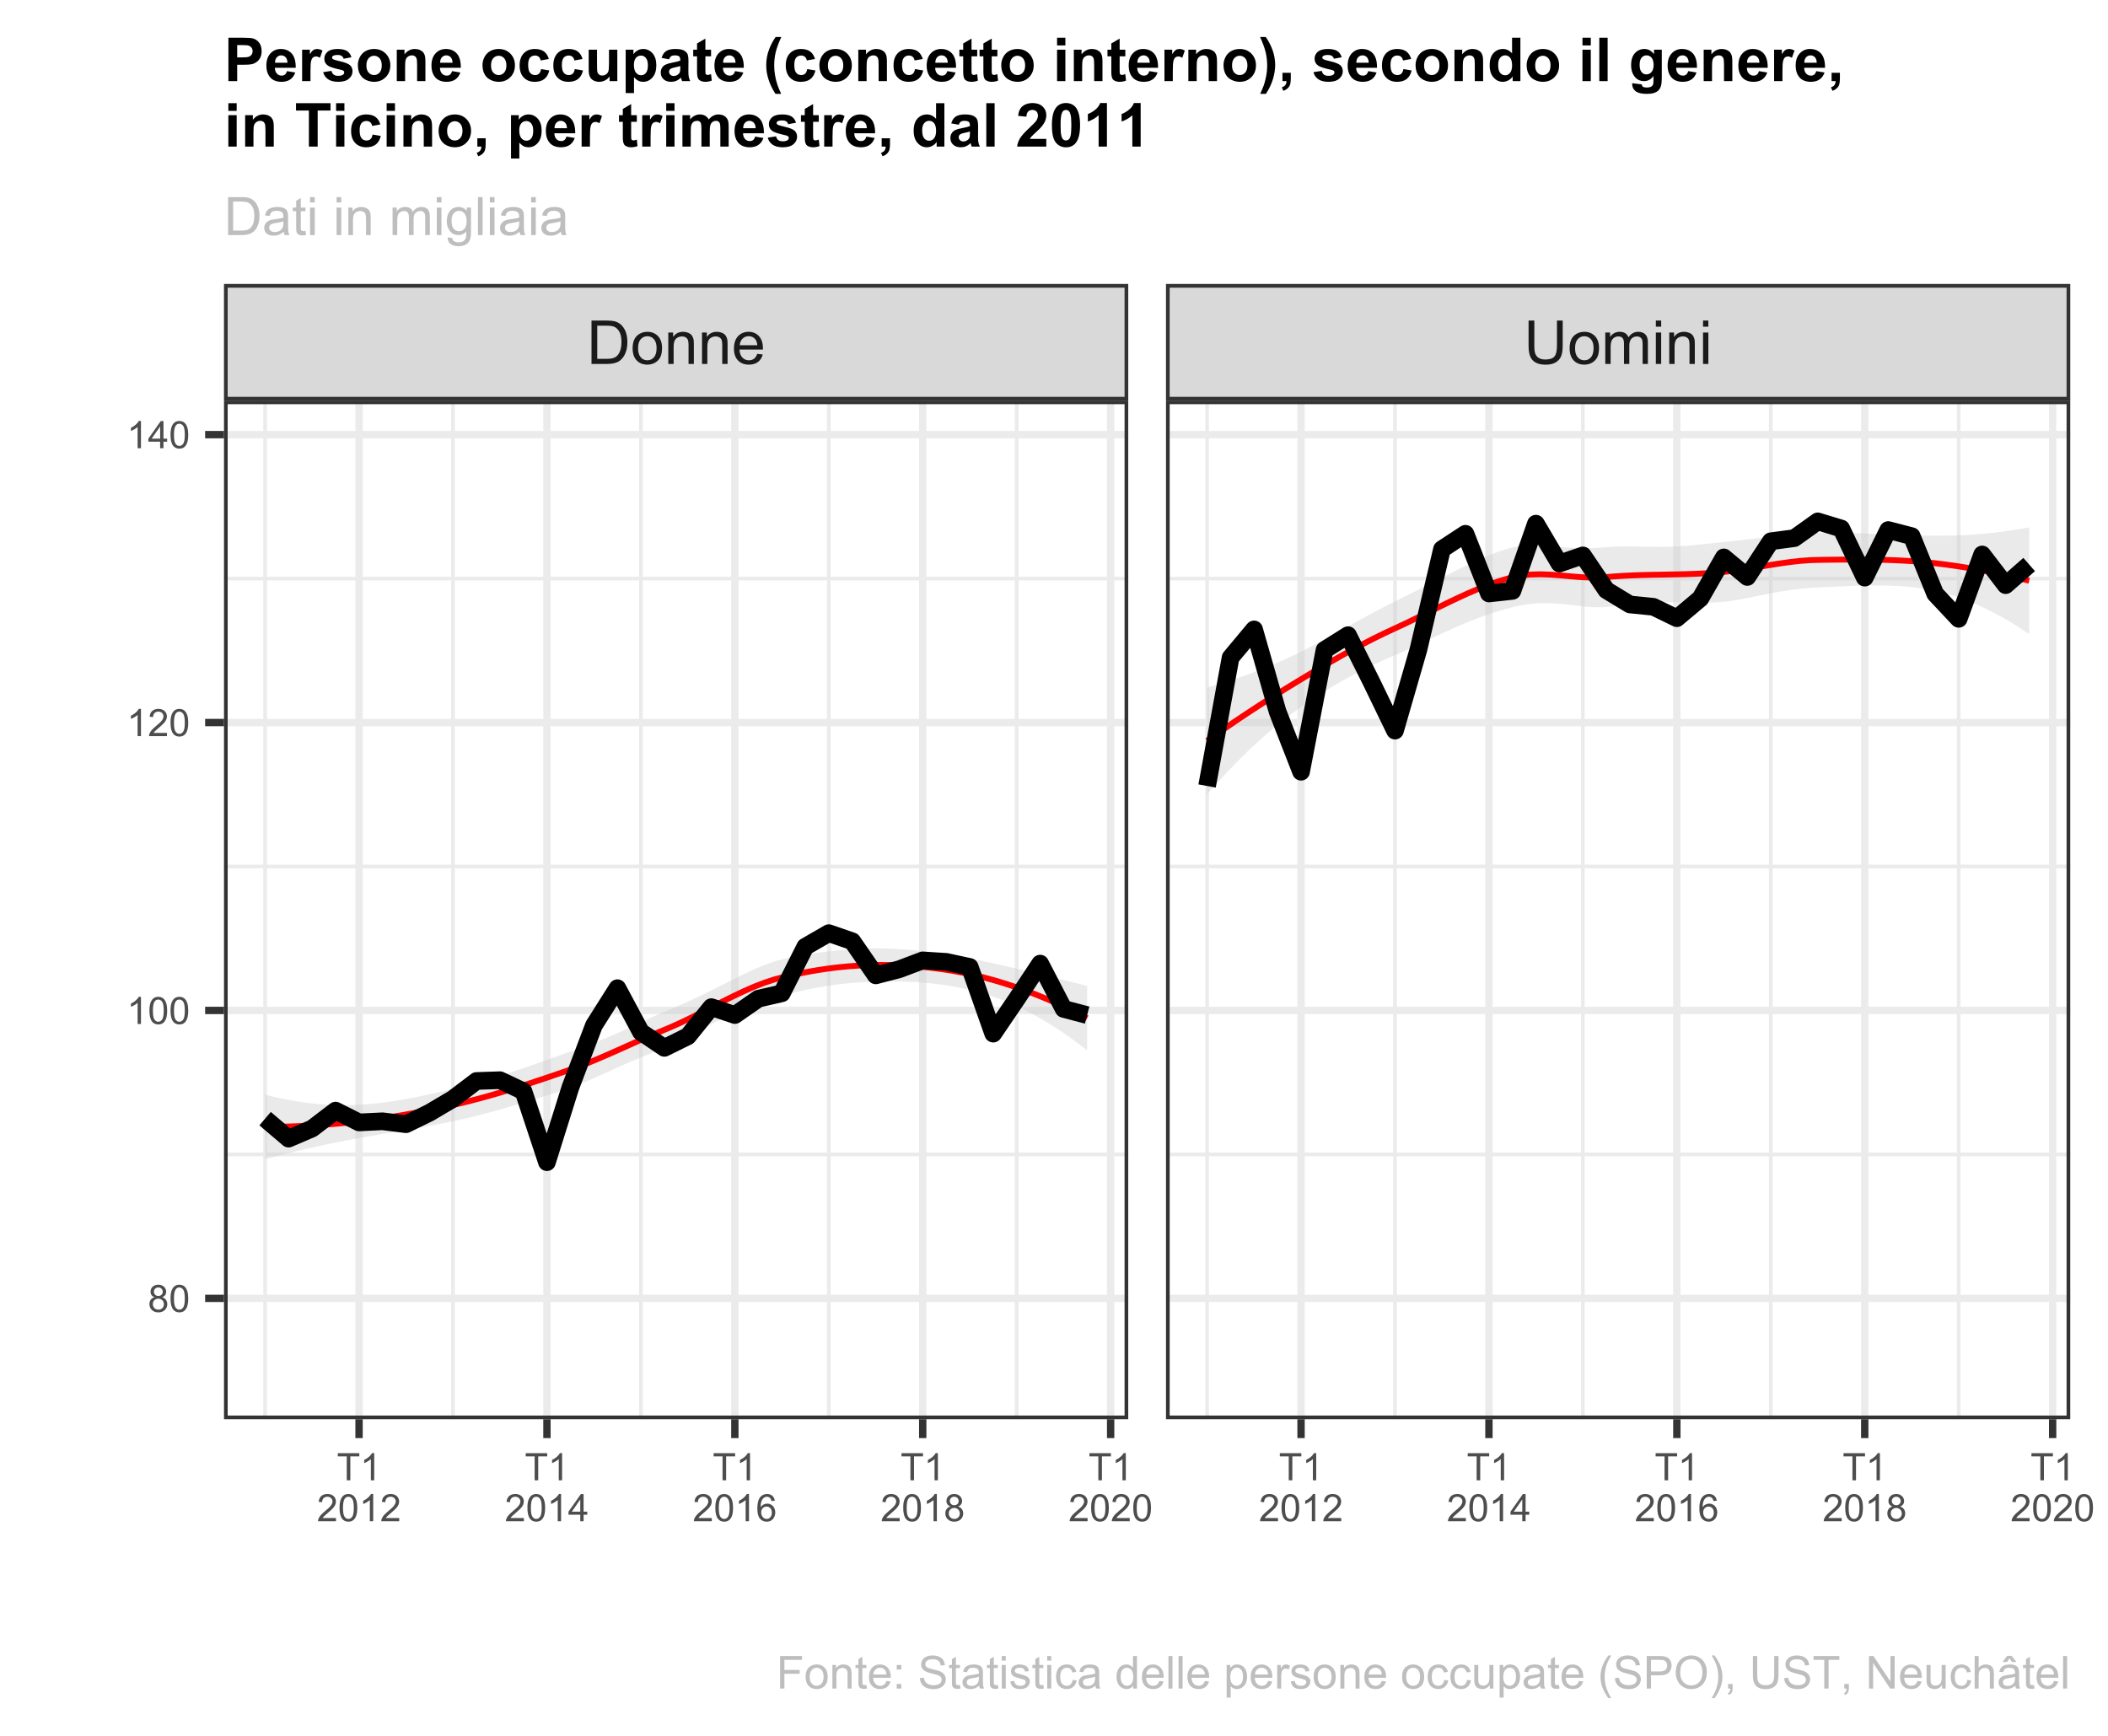 <?xml version="1.0" encoding="UTF-8"?>
<svg xmlns="http://www.w3.org/2000/svg" xmlns:xlink="http://www.w3.org/1999/xlink" width="306pt" height="252pt" viewBox="0 0 306 252" version="1.1">
<defs>
<g>
<symbol overflow="visible" id="glyph0-0">
<path style="stroke:none;" d="M 1.102 0 L 1.102 -5.5 L 5.5 -5.5 L 5.5 0 Z M 1.238 -0.137 L 5.363 -0.137 L 5.363 -5.363 L 1.238 -5.363 Z M 1.238 -0.137 "/>
</symbol>
<symbol overflow="visible" id="glyph0-1">
<path style="stroke:none;" d="M 0.68 0 L 0.68 -6.301 L 2.848 -6.301 C 3.336 -6.297 3.707 -6.27 3.969 -6.211 C 4.328 -6.125 4.637 -5.973 4.895 -5.758 C 5.223 -5.473 5.473 -5.113 5.637 -4.68 C 5.801 -4.242 5.883 -3.742 5.887 -3.184 C 5.883 -2.699 5.828 -2.277 5.719 -1.91 C 5.605 -1.543 5.461 -1.238 5.289 -0.996 C 5.113 -0.754 4.922 -0.562 4.715 -0.422 C 4.508 -0.281 4.258 -0.176 3.965 -0.105 C 3.668 -0.035 3.332 0 2.953 0 Z M 1.512 -0.742 L 2.859 -0.742 C 3.273 -0.738 3.598 -0.777 3.832 -0.859 C 4.066 -0.934 4.254 -1.043 4.398 -1.188 C 4.594 -1.383 4.746 -1.648 4.859 -1.984 C 4.969 -2.316 5.027 -2.719 5.027 -3.195 C 5.027 -3.852 4.918 -4.359 4.703 -4.715 C 4.484 -5.066 4.223 -5.305 3.914 -5.426 C 3.688 -5.512 3.328 -5.555 2.836 -5.555 L 1.512 -5.555 Z M 1.512 -0.742 "/>
</symbol>
<symbol overflow="visible" id="glyph0-2">
<path style="stroke:none;" d="M 0.293 -2.281 C 0.293 -3.125 0.527 -3.754 0.996 -4.16 C 1.387 -4.496 1.863 -4.664 2.434 -4.668 C 3.059 -4.664 3.57 -4.457 3.969 -4.051 C 4.363 -3.637 4.562 -3.07 4.566 -2.348 C 4.562 -1.758 4.477 -1.297 4.301 -0.961 C 4.125 -0.625 3.867 -0.363 3.535 -0.176 C 3.195 0.008 2.828 0.098 2.434 0.102 C 1.789 0.098 1.273 -0.102 0.883 -0.512 C 0.488 -0.918 0.293 -1.508 0.293 -2.281 Z M 1.086 -2.281 C 1.082 -1.695 1.211 -1.258 1.469 -0.969 C 1.723 -0.672 2.043 -0.527 2.434 -0.531 C 2.812 -0.527 3.133 -0.672 3.391 -0.969 C 3.645 -1.258 3.773 -1.707 3.773 -2.309 C 3.773 -2.871 3.645 -3.297 3.387 -3.59 C 3.129 -3.879 2.809 -4.023 2.434 -4.027 C 2.043 -4.023 1.723 -3.879 1.469 -3.594 C 1.211 -3.301 1.082 -2.863 1.086 -2.281 Z M 1.086 -2.281 "/>
</symbol>
<symbol overflow="visible" id="glyph0-3">
<path style="stroke:none;" d="M 0.578 0 L 0.578 -4.562 L 1.277 -4.562 L 1.277 -3.914 C 1.609 -4.414 2.09 -4.664 2.727 -4.668 C 3 -4.664 3.254 -4.613 3.484 -4.52 C 3.715 -4.418 3.887 -4.289 4.004 -4.129 C 4.113 -3.969 4.195 -3.777 4.246 -3.559 C 4.273 -3.41 4.289 -3.16 4.289 -2.805 L 4.289 0 L 3.516 0 L 3.516 -2.777 C 3.516 -3.09 3.484 -3.324 3.426 -3.484 C 3.363 -3.637 3.258 -3.762 3.105 -3.855 C 2.949 -3.949 2.77 -3.996 2.566 -3.996 C 2.234 -3.996 1.949 -3.891 1.711 -3.68 C 1.469 -3.469 1.348 -3.07 1.352 -2.492 L 1.352 0 Z M 0.578 0 "/>
</symbol>
<symbol overflow="visible" id="glyph0-4">
<path style="stroke:none;" d="M 3.703 -1.469 L 4.504 -1.371 C 4.375 -0.902 4.141 -0.539 3.801 -0.285 C 3.461 -0.027 3.027 0.098 2.496 0.102 C 1.828 0.098 1.297 -0.102 0.906 -0.512 C 0.512 -0.918 0.316 -1.496 0.32 -2.242 C 0.316 -3.008 0.516 -3.605 0.914 -4.031 C 1.309 -4.453 1.82 -4.664 2.453 -4.668 C 3.059 -4.664 3.555 -4.457 3.945 -4.043 C 4.328 -3.629 4.523 -3.043 4.527 -2.289 C 4.523 -2.242 4.523 -2.176 4.523 -2.086 L 1.121 -2.086 C 1.145 -1.582 1.289 -1.195 1.547 -0.93 C 1.801 -0.66 2.117 -0.527 2.5 -0.531 C 2.781 -0.527 3.023 -0.602 3.227 -0.754 C 3.426 -0.902 3.586 -1.141 3.703 -1.469 Z M 1.164 -2.719 L 3.711 -2.719 C 3.672 -3.102 3.578 -3.387 3.422 -3.582 C 3.172 -3.879 2.852 -4.031 2.461 -4.031 C 2.105 -4.031 1.805 -3.91 1.566 -3.672 C 1.32 -3.434 1.188 -3.117 1.164 -2.719 Z M 1.164 -2.719 "/>
</symbol>
<symbol overflow="visible" id="glyph0-5">
<path style="stroke:none;" d="M 4.812 -6.301 L 5.645 -6.301 L 5.645 -2.66 C 5.641 -2.027 5.57 -1.523 5.43 -1.152 C 5.285 -0.777 5.027 -0.473 4.652 -0.242 C 4.277 -0.008 3.785 0.105 3.184 0.109 C 2.59 0.105 2.109 0.008 1.734 -0.195 C 1.359 -0.398 1.09 -0.695 0.93 -1.082 C 0.77 -1.465 0.691 -1.992 0.691 -2.66 L 0.691 -6.301 L 1.527 -6.301 L 1.527 -2.664 C 1.523 -2.113 1.574 -1.711 1.68 -1.453 C 1.777 -1.195 1.953 -0.996 2.203 -0.855 C 2.449 -0.715 2.75 -0.645 3.109 -0.645 C 3.723 -0.645 4.16 -0.781 4.422 -1.059 C 4.68 -1.336 4.809 -1.871 4.812 -2.664 Z M 4.812 -6.301 "/>
</symbol>
<symbol overflow="visible" id="glyph0-6">
<path style="stroke:none;" d="M 0.578 0 L 0.578 -4.562 L 1.273 -4.562 L 1.273 -3.922 C 1.414 -4.141 1.605 -4.32 1.844 -4.461 C 2.078 -4.594 2.348 -4.664 2.656 -4.668 C 2.992 -4.664 3.27 -4.594 3.488 -4.457 C 3.699 -4.312 3.852 -4.117 3.945 -3.867 C 4.301 -4.398 4.773 -4.664 5.355 -4.668 C 5.805 -4.664 6.148 -4.539 6.395 -4.289 C 6.637 -4.039 6.762 -3.652 6.762 -3.133 L 6.762 0 L 5.996 0 L 5.996 -2.875 C 5.992 -3.184 5.969 -3.406 5.918 -3.543 C 5.867 -3.676 5.773 -3.785 5.645 -3.871 C 5.512 -3.953 5.359 -3.996 5.184 -3.996 C 4.859 -3.996 4.594 -3.887 4.383 -3.676 C 4.172 -3.457 4.066 -3.117 4.066 -2.652 L 4.066 0 L 3.293 0 L 3.293 -2.965 C 3.293 -3.309 3.227 -3.566 3.102 -3.738 C 2.973 -3.91 2.77 -3.996 2.484 -3.996 C 2.266 -3.996 2.062 -3.938 1.879 -3.824 C 1.691 -3.707 1.559 -3.539 1.477 -3.32 C 1.391 -3.098 1.348 -2.781 1.352 -2.367 L 1.352 0 Z M 0.578 0 "/>
</symbol>
<symbol overflow="visible" id="glyph0-7">
<path style="stroke:none;" d="M 0.586 -5.41 L 0.586 -6.301 L 1.359 -6.301 L 1.359 -5.41 Z M 0.586 0 L 0.586 -4.562 L 1.359 -4.562 L 1.359 0 Z M 0.586 0 "/>
</symbol>
<symbol overflow="visible" id="glyph1-0">
<path style="stroke:none;" d="M 0.688 0 L 0.688 -3.438 L 3.438 -3.438 L 3.438 0 Z M 0.773 -0.086 L 3.352 -0.086 L 3.352 -3.352 L 0.773 -3.352 Z M 0.773 -0.086 "/>
</symbol>
<symbol overflow="visible" id="glyph1-1">
<path style="stroke:none;" d="M 1.426 0 L 1.426 -3.473 L 0.129 -3.473 L 0.129 -3.938 L 3.25 -3.938 L 3.25 -3.473 L 1.945 -3.473 L 1.945 0 Z M 1.426 0 "/>
</symbol>
<symbol overflow="visible" id="glyph1-2">
<path style="stroke:none;" d="M 2.051 0 L 1.566 0 L 1.566 -3.082 C 1.445 -2.969 1.293 -2.855 1.105 -2.746 C 0.914 -2.633 0.746 -2.551 0.598 -2.496 L 0.598 -2.965 C 0.867 -3.09 1.102 -3.242 1.305 -3.426 C 1.504 -3.605 1.648 -3.781 1.738 -3.953 L 2.051 -3.953 Z M 2.051 0 "/>
</symbol>
<symbol overflow="visible" id="glyph1-3">
<path style="stroke:none;" d="M 2.77 -0.465 L 2.77 0 L 0.168 0 C 0.16 -0.117 0.18 -0.227 0.223 -0.336 C 0.285 -0.508 0.391 -0.684 0.539 -0.859 C 0.688 -1.027 0.898 -1.227 1.172 -1.457 C 1.602 -1.805 1.891 -2.082 2.039 -2.289 C 2.188 -2.492 2.262 -2.688 2.266 -2.871 C 2.262 -3.059 2.191 -3.219 2.059 -3.355 C 1.918 -3.484 1.742 -3.551 1.523 -3.555 C 1.289 -3.551 1.102 -3.48 0.965 -3.344 C 0.824 -3.199 0.754 -3.004 0.754 -2.762 L 0.258 -2.812 C 0.289 -3.184 0.414 -3.465 0.641 -3.66 C 0.859 -3.852 1.16 -3.949 1.535 -3.953 C 1.91 -3.949 2.207 -3.844 2.43 -3.637 C 2.648 -3.426 2.758 -3.168 2.762 -2.859 C 2.758 -2.703 2.727 -2.547 2.664 -2.395 C 2.598 -2.242 2.492 -2.082 2.344 -1.914 C 2.195 -1.746 1.945 -1.516 1.602 -1.223 C 1.305 -0.977 1.117 -0.812 1.039 -0.727 C 0.953 -0.641 0.887 -0.551 0.836 -0.465 Z M 2.77 -0.465 "/>
</symbol>
<symbol overflow="visible" id="glyph1-4">
<path style="stroke:none;" d="M 0.227 -1.941 C 0.223 -2.402 0.27 -2.777 0.371 -3.066 C 0.465 -3.348 0.609 -3.566 0.797 -3.723 C 0.984 -3.871 1.223 -3.949 1.512 -3.953 C 1.723 -3.949 1.906 -3.906 2.066 -3.824 C 2.227 -3.738 2.359 -3.617 2.461 -3.457 C 2.562 -3.297 2.645 -3.102 2.707 -2.871 C 2.766 -2.641 2.793 -2.328 2.797 -1.941 C 2.793 -1.477 2.746 -1.105 2.652 -0.824 C 2.555 -0.539 2.414 -0.32 2.227 -0.164 C 2.039 -0.012 1.801 0.062 1.512 0.066 C 1.129 0.062 0.828 -0.07 0.617 -0.34 C 0.352 -0.668 0.223 -1.199 0.227 -1.941 Z M 0.727 -1.941 C 0.727 -1.293 0.801 -0.863 0.953 -0.652 C 1.102 -0.434 1.289 -0.328 1.512 -0.332 C 1.73 -0.328 1.914 -0.434 2.07 -0.652 C 2.219 -0.863 2.297 -1.293 2.297 -1.941 C 2.297 -2.586 2.219 -3.02 2.07 -3.234 C 1.914 -3.445 1.727 -3.551 1.508 -3.555 C 1.281 -3.551 1.105 -3.457 0.977 -3.27 C 0.809 -3.027 0.727 -2.582 0.727 -1.941 Z M 0.727 -1.941 "/>
</symbol>
<symbol overflow="visible" id="glyph1-5">
<path style="stroke:none;" d="M 1.777 0 L 1.777 -0.941 L 0.07 -0.941 L 0.07 -1.387 L 1.867 -3.938 L 2.262 -3.938 L 2.262 -1.387 L 2.793 -1.387 L 2.793 -0.941 L 2.262 -0.941 L 2.262 0 Z M 1.777 -1.387 L 1.777 -3.16 L 0.547 -1.387 Z M 1.777 -1.387 "/>
</symbol>
<symbol overflow="visible" id="glyph1-6">
<path style="stroke:none;" d="M 2.738 -2.973 L 2.258 -2.934 C 2.211 -3.121 2.152 -3.258 2.074 -3.348 C 1.941 -3.48 1.777 -3.551 1.59 -3.555 C 1.434 -3.551 1.301 -3.508 1.184 -3.426 C 1.031 -3.312 0.91 -3.152 0.824 -2.941 C 0.734 -2.727 0.688 -2.422 0.688 -2.031 C 0.801 -2.207 0.945 -2.34 1.113 -2.426 C 1.281 -2.512 1.457 -2.555 1.645 -2.555 C 1.961 -2.555 2.234 -2.434 2.465 -2.199 C 2.688 -1.957 2.801 -1.652 2.805 -1.277 C 2.801 -1.027 2.746 -0.797 2.645 -0.586 C 2.535 -0.375 2.391 -0.211 2.207 -0.102 C 2.02 0.012 1.809 0.062 1.574 0.066 C 1.168 0.062 0.84 -0.082 0.586 -0.375 C 0.332 -0.672 0.203 -1.16 0.207 -1.844 C 0.203 -2.602 0.344 -3.152 0.629 -3.5 C 0.871 -3.797 1.203 -3.949 1.621 -3.953 C 1.93 -3.949 2.184 -3.863 2.379 -3.691 C 2.574 -3.52 2.691 -3.277 2.738 -2.973 Z M 0.762 -1.277 C 0.762 -1.109 0.797 -0.949 0.867 -0.797 C 0.938 -0.645 1.035 -0.527 1.164 -0.449 C 1.289 -0.367 1.422 -0.328 1.566 -0.332 C 1.766 -0.328 1.941 -0.41 2.09 -0.578 C 2.234 -0.738 2.309 -0.961 2.312 -1.25 C 2.309 -1.516 2.234 -1.73 2.094 -1.891 C 1.945 -2.043 1.766 -2.121 1.547 -2.125 C 1.328 -2.121 1.141 -2.043 0.988 -1.891 C 0.836 -1.73 0.762 -1.527 0.762 -1.277 Z M 0.762 -1.277 "/>
</symbol>
<symbol overflow="visible" id="glyph1-7">
<path style="stroke:none;" d="M 0.973 -2.137 C 0.77 -2.207 0.621 -2.312 0.527 -2.449 C 0.43 -2.582 0.379 -2.742 0.383 -2.938 C 0.379 -3.219 0.484 -3.461 0.691 -3.66 C 0.895 -3.852 1.168 -3.949 1.512 -3.953 C 1.855 -3.949 2.129 -3.848 2.34 -3.652 C 2.547 -3.449 2.652 -3.207 2.656 -2.926 C 2.652 -2.738 2.605 -2.582 2.512 -2.449 C 2.414 -2.312 2.27 -2.207 2.074 -2.137 C 2.316 -2.055 2.5 -1.926 2.625 -1.754 C 2.75 -1.574 2.812 -1.367 2.816 -1.125 C 2.812 -0.789 2.691 -0.504 2.457 -0.277 C 2.215 -0.047 1.902 0.062 1.52 0.066 C 1.129 0.062 0.816 -0.047 0.578 -0.277 C 0.34 -0.504 0.223 -0.793 0.223 -1.141 C 0.223 -1.395 0.285 -1.609 0.418 -1.781 C 0.543 -1.953 0.73 -2.07 0.973 -2.137 Z M 0.875 -2.953 C 0.871 -2.766 0.934 -2.613 1.055 -2.496 C 1.172 -2.379 1.328 -2.32 1.523 -2.32 C 1.707 -2.32 1.859 -2.379 1.98 -2.496 C 2.098 -2.613 2.156 -2.754 2.16 -2.926 C 2.156 -3.098 2.094 -3.246 1.977 -3.371 C 1.852 -3.488 1.699 -3.551 1.516 -3.555 C 1.332 -3.551 1.18 -3.492 1.059 -3.379 C 0.934 -3.258 0.871 -3.117 0.875 -2.953 Z M 0.719 -1.137 C 0.715 -0.996 0.746 -0.859 0.816 -0.734 C 0.879 -0.602 0.977 -0.504 1.105 -0.438 C 1.234 -0.363 1.375 -0.328 1.523 -0.332 C 1.754 -0.328 1.945 -0.402 2.098 -0.555 C 2.246 -0.699 2.32 -0.887 2.324 -1.121 C 2.32 -1.348 2.242 -1.539 2.09 -1.695 C 1.934 -1.844 1.738 -1.922 1.508 -1.926 C 1.277 -1.922 1.09 -1.848 0.941 -1.699 C 0.789 -1.547 0.715 -1.359 0.719 -1.137 Z M 0.719 -1.137 "/>
</symbol>
<symbol overflow="visible" id="glyph2-0">
<path style="stroke:none;" d="M 0.961 0 L 0.961 -4.812 L 4.812 -4.812 L 4.812 0 Z M 1.082 -0.121 L 4.691 -0.121 L 4.691 -4.691 L 1.082 -4.691 Z M 1.082 -0.121 "/>
</symbol>
<symbol overflow="visible" id="glyph2-1">
<path style="stroke:none;" d="M 0.594 0 L 0.594 -5.512 L 2.492 -5.512 C 2.918 -5.508 3.246 -5.48 3.473 -5.434 C 3.789 -5.355 4.059 -5.227 4.281 -5.039 C 4.57 -4.789 4.789 -4.473 4.934 -4.094 C 5.078 -3.711 5.148 -3.273 5.152 -2.785 C 5.148 -2.363 5.102 -1.992 5.004 -1.672 C 4.906 -1.344 4.781 -1.078 4.629 -0.867 C 4.473 -0.656 4.305 -0.488 4.125 -0.367 C 3.945 -0.246 3.727 -0.156 3.469 -0.094 C 3.211 -0.031 2.914 0 2.582 0 Z M 1.324 -0.652 L 2.5 -0.652 C 2.863 -0.648 3.148 -0.684 3.355 -0.75 C 3.559 -0.816 3.723 -0.91 3.852 -1.039 C 4.02 -1.207 4.156 -1.441 4.254 -1.734 C 4.348 -2.023 4.395 -2.375 4.398 -2.797 C 4.395 -3.367 4.301 -3.812 4.113 -4.125 C 3.926 -4.434 3.695 -4.641 3.426 -4.75 C 3.227 -4.824 2.91 -4.863 2.48 -4.863 L 1.324 -4.863 Z M 1.324 -0.652 "/>
</symbol>
<symbol overflow="visible" id="glyph2-2">
<path style="stroke:none;" d="M 3.113 -0.492 C 2.859 -0.277 2.621 -0.125 2.391 -0.039 C 2.156 0.047 1.906 0.086 1.645 0.09 C 1.203 0.086 0.863 -0.016 0.629 -0.23 C 0.391 -0.441 0.273 -0.719 0.277 -1.055 C 0.273 -1.25 0.32 -1.426 0.41 -1.59 C 0.5 -1.746 0.617 -1.875 0.762 -1.977 C 0.902 -2.07 1.062 -2.145 1.25 -2.199 C 1.379 -2.23 1.582 -2.266 1.852 -2.301 C 2.395 -2.363 2.797 -2.441 3.059 -2.535 C 3.059 -2.625 3.059 -2.684 3.059 -2.711 C 3.059 -2.984 2.992 -3.18 2.867 -3.293 C 2.691 -3.445 2.438 -3.52 2.098 -3.523 C 1.777 -3.52 1.539 -3.465 1.391 -3.355 C 1.234 -3.242 1.125 -3.043 1.055 -2.762 L 0.395 -2.855 C 0.449 -3.133 0.551 -3.363 0.691 -3.539 C 0.828 -3.711 1.027 -3.844 1.289 -3.941 C 1.547 -4.031 1.848 -4.078 2.195 -4.082 C 2.535 -4.078 2.812 -4.039 3.027 -3.961 C 3.238 -3.883 3.395 -3.781 3.496 -3.66 C 3.594 -3.535 3.664 -3.383 3.707 -3.199 C 3.727 -3.082 3.738 -2.871 3.742 -2.574 L 3.742 -1.672 C 3.738 -1.039 3.754 -0.645 3.785 -0.48 C 3.812 -0.312 3.867 -0.152 3.957 0 L 3.25 0 C 3.176 -0.141 3.129 -0.305 3.113 -0.492 Z M 3.059 -2.004 C 2.809 -1.902 2.438 -1.816 1.953 -1.75 C 1.672 -1.707 1.477 -1.66 1.359 -1.613 C 1.242 -1.559 1.152 -1.488 1.094 -1.395 C 1.027 -1.297 0.996 -1.188 1 -1.07 C 0.996 -0.887 1.062 -0.738 1.203 -0.621 C 1.336 -0.5 1.539 -0.438 1.805 -0.441 C 2.062 -0.438 2.293 -0.496 2.5 -0.609 C 2.699 -0.723 2.848 -0.879 2.949 -1.078 C 3.02 -1.23 3.059 -1.453 3.059 -1.754 Z M 3.059 -2.004 "/>
</symbol>
<symbol overflow="visible" id="glyph2-3">
<path style="stroke:none;" d="M 1.984 -0.605 L 2.082 -0.008 C 1.887 0.031 1.719 0.047 1.57 0.051 C 1.324 0.047 1.133 0.012 1 -0.062 C 0.863 -0.137 0.77 -0.238 0.715 -0.367 C 0.66 -0.492 0.633 -0.758 0.633 -1.168 L 0.633 -3.465 L 0.137 -3.465 L 0.137 -3.992 L 0.633 -3.992 L 0.633 -4.98 L 1.305 -5.387 L 1.305 -3.992 L 1.984 -3.992 L 1.984 -3.465 L 1.305 -3.465 L 1.305 -1.133 C 1.301 -0.938 1.312 -0.812 1.34 -0.758 C 1.359 -0.699 1.398 -0.656 1.457 -0.625 C 1.508 -0.59 1.586 -0.574 1.688 -0.578 C 1.762 -0.574 1.859 -0.582 1.984 -0.605 Z M 1.984 -0.605 "/>
</symbol>
<symbol overflow="visible" id="glyph2-4">
<path style="stroke:none;" d="M 0.512 -4.734 L 0.512 -5.512 L 1.188 -5.512 L 1.188 -4.734 Z M 0.512 0 L 0.512 -3.992 L 1.188 -3.992 L 1.188 0 Z M 0.512 0 "/>
</symbol>
<symbol overflow="visible" id="glyph2-5">
<path style="stroke:none;" d=""/>
</symbol>
<symbol overflow="visible" id="glyph2-6">
<path style="stroke:none;" d="M 0.508 0 L 0.508 -3.992 L 1.117 -3.992 L 1.117 -3.426 C 1.406 -3.859 1.828 -4.078 2.387 -4.082 C 2.625 -4.078 2.848 -4.035 3.051 -3.953 C 3.25 -3.863 3.402 -3.75 3.504 -3.613 C 3.605 -3.469 3.676 -3.301 3.715 -3.113 C 3.738 -2.984 3.75 -2.766 3.754 -2.457 L 3.754 0 L 3.074 0 L 3.074 -2.43 C 3.07 -2.703 3.043 -2.91 2.996 -3.047 C 2.941 -3.184 2.848 -3.293 2.715 -3.375 C 2.578 -3.453 2.422 -3.492 2.246 -3.496 C 1.953 -3.492 1.703 -3.402 1.496 -3.223 C 1.285 -3.039 1.184 -2.691 1.184 -2.18 L 1.184 0 Z M 0.508 0 "/>
</symbol>
<symbol overflow="visible" id="glyph2-7">
<path style="stroke:none;" d="M 0.508 0 L 0.508 -3.992 L 1.113 -3.992 L 1.113 -3.434 C 1.238 -3.629 1.402 -3.785 1.613 -3.902 C 1.816 -4.02 2.055 -4.078 2.324 -4.082 C 2.617 -4.078 2.859 -4.016 3.051 -3.898 C 3.238 -3.773 3.371 -3.602 3.453 -3.383 C 3.766 -3.844 4.176 -4.078 4.684 -4.082 C 5.074 -4.078 5.379 -3.969 5.598 -3.754 C 5.809 -3.531 5.918 -3.195 5.918 -2.742 L 5.918 0 L 5.246 0 L 5.246 -2.516 C 5.242 -2.781 5.223 -2.977 5.18 -3.098 C 5.133 -3.215 5.051 -3.312 4.938 -3.387 C 4.82 -3.457 4.688 -3.492 4.535 -3.496 C 4.254 -3.492 4.02 -3.398 3.836 -3.215 C 3.648 -3.027 3.555 -2.73 3.559 -2.32 L 3.559 0 L 2.879 0 L 2.879 -2.594 C 2.875 -2.895 2.82 -3.121 2.715 -3.27 C 2.602 -3.418 2.422 -3.492 2.172 -3.496 C 1.98 -3.492 1.805 -3.441 1.645 -3.344 C 1.48 -3.242 1.363 -3.098 1.293 -2.906 C 1.219 -2.711 1.184 -2.43 1.184 -2.07 L 1.184 0 Z M 0.508 0 "/>
</symbol>
<symbol overflow="visible" id="glyph2-8">
<path style="stroke:none;" d="M 0.383 0.332 L 1.043 0.43 C 1.066 0.629 1.141 0.777 1.27 0.871 C 1.438 0.992 1.668 1.055 1.957 1.059 C 2.27 1.055 2.512 0.992 2.684 0.871 C 2.855 0.742 2.969 0.566 3.031 0.348 C 3.062 0.207 3.078 -0.078 3.078 -0.523 C 2.781 -0.172 2.414 0 1.973 0 C 1.422 0 0.996 -0.195 0.699 -0.594 C 0.395 -0.984 0.246 -1.461 0.25 -2.02 C 0.246 -2.398 0.312 -2.75 0.453 -3.074 C 0.586 -3.395 0.789 -3.645 1.055 -3.82 C 1.316 -3.992 1.621 -4.078 1.977 -4.082 C 2.445 -4.078 2.836 -3.887 3.145 -3.512 L 3.145 -3.992 L 3.766 -3.992 L 3.766 -0.543 C 3.762 0.078 3.699 0.516 3.574 0.777 C 3.449 1.035 3.246 1.242 2.973 1.395 C 2.695 1.543 2.359 1.617 1.961 1.621 C 1.484 1.617 1.102 1.508 0.809 1.297 C 0.512 1.078 0.367 0.758 0.383 0.332 Z M 0.945 -2.066 C 0.941 -1.539 1.047 -1.156 1.254 -0.918 C 1.461 -0.676 1.723 -0.555 2.039 -0.559 C 2.348 -0.555 2.605 -0.676 2.82 -0.918 C 3.027 -1.156 3.133 -1.531 3.137 -2.047 C 3.133 -2.531 3.023 -2.898 2.809 -3.148 C 2.59 -3.395 2.332 -3.52 2.027 -3.523 C 1.723 -3.52 1.465 -3.398 1.258 -3.156 C 1.047 -2.91 0.941 -2.547 0.945 -2.066 Z M 0.945 -2.066 "/>
</symbol>
<symbol overflow="visible" id="glyph2-9">
<path style="stroke:none;" d="M 0.492 0 L 0.492 -5.512 L 1.168 -5.512 L 1.168 0 Z M 0.492 0 "/>
</symbol>
<symbol overflow="visible" id="glyph3-0">
<path style="stroke:none;" d="M 1.102 0 L 1.102 -5.5 L 5.5 -5.5 L 5.5 0 Z M 1.238 -0.137 L 5.363 -0.137 L 5.363 -5.363 L 1.238 -5.363 Z M 1.238 -0.137 "/>
</symbol>
<symbol overflow="visible" id="glyph3-1">
<path style="stroke:none;" d="M 0.641 0 L 0.641 -6.301 L 2.68 -6.301 C 3.449 -6.297 3.957 -6.266 4.195 -6.203 C 4.555 -6.105 4.855 -5.898 5.098 -5.586 C 5.34 -5.266 5.461 -4.859 5.465 -4.359 C 5.461 -3.973 5.391 -3.648 5.254 -3.387 C 5.109 -3.121 4.93 -2.914 4.719 -2.766 C 4.5 -2.613 4.281 -2.512 4.062 -2.465 C 3.754 -2.402 3.316 -2.371 2.742 -2.375 L 1.914 -2.375 L 1.914 0 Z M 1.914 -5.234 L 1.914 -3.445 L 2.609 -3.445 C 3.105 -3.445 3.441 -3.477 3.613 -3.543 C 3.781 -3.609 3.914 -3.715 4.012 -3.855 C 4.105 -3.996 4.152 -4.156 4.156 -4.344 C 4.152 -4.57 4.086 -4.762 3.953 -4.91 C 3.816 -5.059 3.645 -5.152 3.441 -5.191 C 3.285 -5.219 2.98 -5.23 2.527 -5.234 Z M 1.914 -5.234 "/>
</symbol>
<symbol overflow="visible" id="glyph3-2">
<path style="stroke:none;" d="M 3.273 -1.453 L 4.477 -1.25 C 4.32 -0.805 4.074 -0.469 3.746 -0.242 C 3.41 -0.012 2.992 0.098 2.492 0.102 C 1.695 0.098 1.109 -0.156 0.73 -0.676 C 0.43 -1.086 0.281 -1.609 0.281 -2.246 C 0.281 -3 0.477 -3.594 0.871 -4.023 C 1.266 -4.449 1.766 -4.664 2.371 -4.668 C 3.047 -4.664 3.582 -4.438 3.977 -3.992 C 4.367 -3.539 4.555 -2.855 4.543 -1.934 L 1.516 -1.934 C 1.523 -1.574 1.621 -1.293 1.809 -1.098 C 1.992 -0.895 2.223 -0.797 2.504 -0.801 C 2.691 -0.797 2.852 -0.848 2.98 -0.953 C 3.109 -1.055 3.207 -1.223 3.273 -1.453 Z M 3.344 -2.672 C 3.332 -3.02 3.242 -3.285 3.074 -3.469 C 2.898 -3.648 2.688 -3.738 2.445 -3.742 C 2.18 -3.738 1.965 -3.641 1.793 -3.453 C 1.621 -3.258 1.535 -3 1.539 -2.672 Z M 3.344 -2.672 "/>
</symbol>
<symbol overflow="visible" id="glyph3-3">
<path style="stroke:none;" d="M 1.789 0 L 0.578 0 L 0.578 -4.562 L 1.703 -4.562 L 1.703 -3.914 C 1.891 -4.219 2.062 -4.418 2.219 -4.52 C 2.371 -4.613 2.547 -4.664 2.742 -4.668 C 3.016 -4.664 3.277 -4.586 3.535 -4.438 L 3.164 -3.387 C 2.961 -3.516 2.77 -3.578 2.594 -3.582 C 2.426 -3.578 2.281 -3.531 2.164 -3.441 C 2.043 -3.348 1.953 -3.18 1.887 -2.938 C 1.82 -2.691 1.785 -2.184 1.789 -1.41 Z M 1.789 0 "/>
</symbol>
<symbol overflow="visible" id="glyph3-4">
<path style="stroke:none;" d="M 0.207 -1.301 L 1.418 -1.488 C 1.469 -1.25 1.57 -1.07 1.73 -0.949 C 1.887 -0.828 2.109 -0.766 2.395 -0.77 C 2.703 -0.766 2.938 -0.824 3.098 -0.941 C 3.203 -1.02 3.258 -1.125 3.258 -1.262 C 3.258 -1.352 3.227 -1.43 3.172 -1.492 C 3.109 -1.547 2.977 -1.598 2.766 -1.648 C 1.789 -1.859 1.172 -2.059 0.914 -2.238 C 0.555 -2.484 0.375 -2.824 0.375 -3.266 C 0.375 -3.656 0.531 -3.988 0.844 -4.262 C 1.156 -4.527 1.637 -4.664 2.293 -4.668 C 2.914 -4.664 3.379 -4.562 3.684 -4.359 C 3.984 -4.156 4.195 -3.855 4.312 -3.461 L 3.176 -3.25 C 3.125 -3.426 3.031 -3.562 2.898 -3.656 C 2.762 -3.75 2.566 -3.797 2.316 -3.797 C 1.996 -3.797 1.77 -3.75 1.633 -3.664 C 1.539 -3.598 1.492 -3.52 1.496 -3.422 C 1.492 -3.336 1.535 -3.262 1.617 -3.203 C 1.723 -3.121 2.098 -3.008 2.742 -2.859 C 3.383 -2.711 3.832 -2.531 4.09 -2.324 C 4.34 -2.109 4.465 -1.809 4.469 -1.426 C 4.465 -1.004 4.289 -0.645 3.945 -0.348 C 3.594 -0.047 3.078 0.098 2.395 0.102 C 1.77 0.098 1.277 -0.023 0.918 -0.273 C 0.555 -0.523 0.316 -0.867 0.207 -1.301 Z M 0.207 -1.301 "/>
</symbol>
<symbol overflow="visible" id="glyph3-5">
<path style="stroke:none;" d="M 0.352 -2.348 C 0.352 -2.746 0.449 -3.133 0.648 -3.512 C 0.844 -3.883 1.125 -4.172 1.488 -4.371 C 1.848 -4.566 2.25 -4.664 2.703 -4.668 C 3.391 -4.664 3.957 -4.438 4.398 -3.992 C 4.84 -3.539 5.062 -2.973 5.062 -2.293 C 5.062 -1.598 4.84 -1.027 4.395 -0.578 C 3.949 -0.125 3.387 0.098 2.711 0.102 C 2.293 0.098 1.895 0.008 1.516 -0.18 C 1.133 -0.367 0.844 -0.645 0.648 -1.012 C 0.449 -1.375 0.352 -1.82 0.352 -2.348 Z M 1.59 -2.281 C 1.586 -1.824 1.695 -1.48 1.91 -1.242 C 2.125 -1 2.391 -0.879 2.707 -0.883 C 3.02 -0.879 3.281 -1 3.5 -1.242 C 3.711 -1.48 3.82 -1.828 3.82 -2.289 C 3.82 -2.734 3.711 -3.078 3.5 -3.32 C 3.281 -3.559 3.02 -3.68 2.707 -3.684 C 2.391 -3.68 2.125 -3.559 1.91 -3.32 C 1.695 -3.078 1.586 -2.73 1.59 -2.281 Z M 1.59 -2.281 "/>
</symbol>
<symbol overflow="visible" id="glyph3-6">
<path style="stroke:none;" d="M 4.781 0 L 3.574 0 L 3.574 -2.328 C 3.574 -2.816 3.547 -3.137 3.496 -3.285 C 3.445 -3.43 3.363 -3.543 3.246 -3.621 C 3.129 -3.699 2.988 -3.738 2.828 -3.742 C 2.617 -3.738 2.43 -3.68 2.266 -3.57 C 2.098 -3.453 1.984 -3.301 1.922 -3.113 C 1.859 -2.922 1.828 -2.574 1.832 -2.066 L 1.832 0 L 0.625 0 L 0.625 -4.562 L 1.746 -4.562 L 1.746 -3.895 C 2.145 -4.406 2.645 -4.664 3.25 -4.668 C 3.512 -4.664 3.754 -4.617 3.977 -4.523 C 4.195 -4.426 4.363 -4.301 4.477 -4.156 C 4.59 -4.004 4.668 -3.836 4.715 -3.648 C 4.758 -3.457 4.781 -3.188 4.781 -2.836 Z M 4.781 0 "/>
</symbol>
<symbol overflow="visible" id="glyph3-7">
<path style="stroke:none;" d=""/>
</symbol>
<symbol overflow="visible" id="glyph3-8">
<path style="stroke:none;" d="M 4.609 -3.215 L 3.422 -3 C 3.379 -3.234 3.285 -3.41 3.145 -3.535 C 3 -3.652 2.816 -3.715 2.594 -3.719 C 2.293 -3.715 2.055 -3.609 1.875 -3.406 C 1.695 -3.195 1.605 -2.848 1.605 -2.363 C 1.605 -1.816 1.695 -1.434 1.879 -1.215 C 2.059 -0.988 2.305 -0.879 2.613 -0.883 C 2.84 -0.879 3.027 -0.945 3.176 -1.078 C 3.32 -1.207 3.422 -1.43 3.484 -1.75 L 4.672 -1.547 C 4.543 -1 4.309 -0.586 3.961 -0.312 C 3.609 -0.035 3.141 0.098 2.555 0.102 C 1.887 0.098 1.355 -0.109 0.961 -0.527 C 0.562 -0.949 0.363 -1.531 0.367 -2.277 C 0.363 -3.027 0.562 -3.613 0.961 -4.035 C 1.359 -4.453 1.898 -4.664 2.578 -4.668 C 3.133 -4.664 3.574 -4.543 3.902 -4.309 C 4.23 -4.066 4.465 -3.703 4.609 -3.215 Z M 4.609 -3.215 "/>
</symbol>
<symbol overflow="visible" id="glyph3-9">
<path style="stroke:none;" d="M 3.637 0 L 3.637 -0.684 C 3.469 -0.438 3.25 -0.246 2.98 -0.105 C 2.707 0.031 2.422 0.098 2.121 0.102 C 1.816 0.098 1.539 0.035 1.297 -0.098 C 1.051 -0.23 0.875 -0.418 0.77 -0.664 C 0.656 -0.906 0.602 -1.246 0.605 -1.676 L 0.605 -4.562 L 1.812 -4.562 L 1.812 -2.465 C 1.809 -1.82 1.832 -1.426 1.879 -1.285 C 1.922 -1.137 2.004 -1.023 2.121 -0.941 C 2.238 -0.855 2.387 -0.812 2.57 -0.816 C 2.773 -0.812 2.957 -0.871 3.121 -0.984 C 3.281 -1.098 3.395 -1.238 3.457 -1.406 C 3.52 -1.574 3.551 -1.984 3.551 -2.637 L 3.551 -4.562 L 4.758 -4.562 L 4.758 0 Z M 3.637 0 "/>
</symbol>
<symbol overflow="visible" id="glyph3-10">
<path style="stroke:none;" d="M 0.598 -4.562 L 1.723 -4.562 L 1.723 -3.895 C 1.867 -4.121 2.062 -4.309 2.316 -4.453 C 2.562 -4.594 2.84 -4.664 3.145 -4.668 C 3.672 -4.664 4.121 -4.457 4.492 -4.043 C 4.859 -3.629 5.043 -3.051 5.047 -2.309 C 5.043 -1.543 4.859 -0.949 4.488 -0.531 C 4.117 -0.109 3.664 0.098 3.137 0.102 C 2.879 0.098 2.652 0.051 2.449 -0.047 C 2.246 -0.148 2.031 -0.32 1.805 -0.562 L 1.805 1.734 L 0.598 1.734 Z M 1.793 -2.359 C 1.793 -1.844 1.895 -1.465 2.098 -1.223 C 2.301 -0.977 2.547 -0.855 2.84 -0.855 C 3.117 -0.855 3.352 -0.965 3.539 -1.191 C 3.727 -1.414 3.82 -1.785 3.82 -2.297 C 3.82 -2.773 3.723 -3.129 3.531 -3.363 C 3.34 -3.594 3.102 -3.707 2.82 -3.711 C 2.52 -3.707 2.273 -3.594 2.082 -3.371 C 1.887 -3.141 1.793 -2.805 1.793 -2.359 Z M 1.793 -2.359 "/>
</symbol>
<symbol overflow="visible" id="glyph3-11">
<path style="stroke:none;" d="M 1.535 -3.172 L 0.438 -3.367 C 0.559 -3.809 0.77 -4.137 1.074 -4.348 C 1.371 -4.559 1.82 -4.664 2.414 -4.668 C 2.953 -4.664 3.352 -4.602 3.617 -4.477 C 3.875 -4.348 4.062 -4.184 4.172 -3.988 C 4.281 -3.789 4.336 -3.43 4.336 -2.91 L 4.324 -1.5 C 4.324 -1.098 4.34 -0.801 4.379 -0.613 C 4.414 -0.422 4.488 -0.219 4.598 0 L 3.402 0 C 3.367 -0.078 3.328 -0.195 3.289 -0.355 C 3.266 -0.426 3.254 -0.473 3.246 -0.5 C 3.035 -0.297 2.812 -0.148 2.582 -0.047 C 2.344 0.051 2.094 0.098 1.832 0.102 C 1.359 0.098 0.988 -0.023 0.719 -0.277 C 0.445 -0.527 0.309 -0.852 0.312 -1.246 C 0.309 -1.5 0.371 -1.73 0.496 -1.934 C 0.617 -2.137 0.789 -2.289 1.016 -2.398 C 1.234 -2.504 1.555 -2.598 1.977 -2.68 C 2.539 -2.781 2.93 -2.883 3.148 -2.977 L 3.148 -3.098 C 3.145 -3.328 3.09 -3.492 2.977 -3.594 C 2.859 -3.688 2.641 -3.738 2.328 -3.742 C 2.109 -3.738 1.941 -3.695 1.824 -3.613 C 1.699 -3.527 1.605 -3.379 1.535 -3.172 Z M 3.148 -2.191 C 2.992 -2.137 2.75 -2.074 2.414 -2.004 C 2.078 -1.934 1.859 -1.863 1.758 -1.797 C 1.598 -1.684 1.516 -1.543 1.52 -1.371 C 1.516 -1.199 1.578 -1.051 1.707 -0.93 C 1.832 -0.805 1.996 -0.742 2.191 -0.746 C 2.41 -0.742 2.617 -0.816 2.816 -0.961 C 2.961 -1.07 3.055 -1.203 3.102 -1.363 C 3.129 -1.461 3.145 -1.656 3.148 -1.949 Z M 3.148 -2.191 "/>
</symbol>
<symbol overflow="visible" id="glyph3-12">
<path style="stroke:none;" d="M 2.723 -4.562 L 2.723 -3.602 L 1.898 -3.602 L 1.898 -1.762 C 1.898 -1.387 1.906 -1.168 1.922 -1.109 C 1.938 -1.047 1.973 -0.996 2.027 -0.957 C 2.082 -0.914 2.148 -0.895 2.234 -0.898 C 2.344 -0.895 2.508 -0.934 2.719 -1.016 L 2.824 -0.078 C 2.543 0.043 2.223 0.098 1.871 0.102 C 1.648 0.098 1.453 0.066 1.281 -0.008 C 1.105 -0.078 0.977 -0.172 0.895 -0.289 C 0.812 -0.402 0.758 -0.562 0.727 -0.762 C 0.699 -0.902 0.684 -1.184 0.688 -1.613 L 0.688 -3.602 L 0.133 -3.602 L 0.133 -4.562 L 0.688 -4.562 L 0.688 -5.469 L 1.898 -6.176 L 1.898 -4.562 Z M 2.723 -4.562 "/>
</symbol>
<symbol overflow="visible" id="glyph3-13">
<path style="stroke:none;" d="M 2.633 1.852 L 1.805 1.852 C 1.367 1.188 1.031 0.5 0.805 -0.211 C 0.57 -0.922 0.457 -1.609 0.461 -2.281 C 0.457 -3.105 0.598 -3.891 0.887 -4.633 C 1.129 -5.27 1.441 -5.859 1.82 -6.406 L 2.648 -6.406 C 2.254 -5.535 1.98 -4.797 1.836 -4.191 C 1.688 -3.578 1.617 -2.934 1.617 -2.258 C 1.617 -1.781 1.66 -1.301 1.746 -0.812 C 1.832 -0.316 1.949 0.148 2.105 0.594 C 2.203 0.883 2.379 1.305 2.633 1.852 Z M 2.633 1.852 "/>
</symbol>
<symbol overflow="visible" id="glyph3-14">
<path style="stroke:none;" d="M 0.633 -5.184 L 0.633 -6.301 L 1.84 -6.301 L 1.84 -5.184 Z M 0.633 0 L 0.633 -4.562 L 1.84 -4.562 L 1.84 0 Z M 0.633 0 "/>
</symbol>
<symbol overflow="visible" id="glyph3-15">
<path style="stroke:none;" d="M 0.297 1.852 C 0.531 1.34 0.699 0.945 0.797 0.676 C 0.895 0.402 0.984 0.094 1.07 -0.262 C 1.152 -0.617 1.215 -0.953 1.254 -1.273 C 1.293 -1.59 1.312 -1.918 1.316 -2.258 C 1.312 -2.934 1.238 -3.578 1.094 -4.191 C 0.945 -4.797 0.676 -5.535 0.289 -6.406 L 1.109 -6.406 C 1.539 -5.789 1.875 -5.137 2.117 -4.445 C 2.352 -3.754 2.473 -3.055 2.477 -2.348 C 2.473 -1.746 2.379 -1.105 2.191 -0.422 C 1.977 0.344 1.621 1.102 1.129 1.852 Z M 0.297 1.852 "/>
</symbol>
<symbol overflow="visible" id="glyph3-16">
<path style="stroke:none;" d="M 0.602 -1.207 L 1.809 -1.207 L 1.809 -0.344 C 1.805 0.004 1.773 0.277 1.719 0.48 C 1.656 0.684 1.543 0.863 1.375 1.023 C 1.207 1.184 0.996 1.312 0.738 1.406 L 0.504 0.906 C 0.746 0.824 0.918 0.715 1.02 0.574 C 1.121 0.434 1.176 0.242 1.188 0 L 0.602 0 Z M 0.602 -1.207 "/>
</symbol>
<symbol overflow="visible" id="glyph3-17">
<path style="stroke:none;" d="M 4.816 0 L 3.695 0 L 3.695 -0.672 C 3.508 -0.41 3.289 -0.215 3.035 -0.09 C 2.781 0.039 2.523 0.098 2.27 0.102 C 1.742 0.098 1.293 -0.109 0.922 -0.531 C 0.543 -0.949 0.355 -1.539 0.359 -2.297 C 0.355 -3.07 0.539 -3.656 0.906 -4.062 C 1.27 -4.461 1.73 -4.664 2.285 -4.668 C 2.793 -4.664 3.234 -4.453 3.609 -4.031 L 3.609 -6.301 L 4.816 -6.301 Z M 1.594 -2.379 C 1.594 -1.891 1.66 -1.539 1.797 -1.324 C 1.988 -1.008 2.262 -0.848 2.613 -0.852 C 2.891 -0.848 3.125 -0.965 3.32 -1.203 C 3.512 -1.438 3.609 -1.793 3.613 -2.266 C 3.609 -2.785 3.516 -3.16 3.328 -3.395 C 3.141 -3.621 2.898 -3.738 2.605 -3.742 C 2.316 -3.738 2.074 -3.625 1.883 -3.398 C 1.688 -3.172 1.594 -2.832 1.594 -2.379 Z M 1.594 -2.379 "/>
</symbol>
<symbol overflow="visible" id="glyph3-18">
<path style="stroke:none;" d="M 0.633 0 L 0.633 -6.301 L 1.84 -6.301 L 1.84 0 Z M 0.633 0 "/>
</symbol>
<symbol overflow="visible" id="glyph3-19">
<path style="stroke:none;" d="M 0.52 0.301 L 1.898 0.469 C 1.922 0.629 1.973 0.738 2.059 0.801 C 2.168 0.883 2.352 0.926 2.602 0.93 C 2.914 0.926 3.148 0.879 3.309 0.785 C 3.414 0.723 3.496 0.621 3.551 0.48 C 3.586 0.379 3.602 0.195 3.605 -0.074 L 3.605 -0.738 C 3.238 -0.246 2.785 0 2.238 0 C 1.625 0 1.137 -0.258 0.781 -0.777 C 0.496 -1.184 0.355 -1.695 0.359 -2.309 C 0.355 -3.07 0.539 -3.652 0.91 -4.059 C 1.277 -4.461 1.738 -4.664 2.285 -4.668 C 2.848 -4.664 3.312 -4.414 3.684 -3.922 L 3.684 -4.562 L 4.812 -4.562 L 4.812 -0.469 C 4.809 0.07 4.766 0.473 4.68 0.738 C 4.59 1.004 4.465 1.211 4.305 1.367 C 4.145 1.516 3.93 1.637 3.664 1.723 C 3.391 1.809 3.055 1.852 2.648 1.852 C 1.875 1.852 1.324 1.719 1 1.453 C 0.676 1.188 0.516 0.852 0.516 0.445 C 0.516 0.406 0.516 0.355 0.52 0.301 Z M 1.598 -2.375 C 1.594 -1.887 1.688 -1.535 1.879 -1.312 C 2.062 -1.086 2.293 -0.973 2.574 -0.977 C 2.863 -0.973 3.113 -1.086 3.32 -1.32 C 3.52 -1.547 3.621 -1.891 3.625 -2.348 C 3.621 -2.816 3.523 -3.168 3.332 -3.398 C 3.137 -3.625 2.891 -3.738 2.594 -3.742 C 2.301 -3.738 2.062 -3.625 1.879 -3.402 C 1.688 -3.176 1.594 -2.832 1.598 -2.375 Z M 1.598 -2.375 "/>
</symbol>
<symbol overflow="visible" id="glyph3-20">
<path style="stroke:none;" d="M 2.059 0 L 2.059 -5.234 L 0.188 -5.234 L 0.188 -6.301 L 5.195 -6.301 L 5.195 -5.234 L 3.332 -5.234 L 3.332 0 Z M 2.059 0 "/>
</symbol>
<symbol overflow="visible" id="glyph3-21">
<path style="stroke:none;" d="M 0.543 -4.562 L 1.656 -4.562 L 1.656 -3.941 C 2.051 -4.422 2.523 -4.664 3.078 -4.668 C 3.367 -4.664 3.621 -4.602 3.836 -4.484 C 4.051 -4.359 4.227 -4.18 4.367 -3.941 C 4.562 -4.18 4.781 -4.359 5.016 -4.484 C 5.246 -4.602 5.492 -4.664 5.758 -4.668 C 6.09 -4.664 6.375 -4.594 6.609 -4.461 C 6.84 -4.32 7.012 -4.121 7.129 -3.863 C 7.211 -3.664 7.254 -3.352 7.254 -2.918 L 7.254 0 L 6.047 0 L 6.047 -2.609 C 6.047 -3.059 6.004 -3.352 5.922 -3.484 C 5.809 -3.652 5.637 -3.738 5.406 -3.742 C 5.234 -3.738 5.074 -3.688 4.926 -3.586 C 4.773 -3.484 4.668 -3.332 4.605 -3.133 C 4.539 -2.934 4.504 -2.621 4.508 -2.191 L 4.508 0 L 3.301 0 L 3.301 -2.5 C 3.297 -2.941 3.277 -3.227 3.234 -3.359 C 3.191 -3.484 3.125 -3.582 3.035 -3.648 C 2.945 -3.707 2.82 -3.738 2.668 -3.742 C 2.48 -3.738 2.312 -3.688 2.164 -3.59 C 2.012 -3.488 1.906 -3.344 1.844 -3.156 C 1.777 -2.965 1.746 -2.652 1.75 -2.219 L 1.75 0 L 0.543 0 Z M 0.543 -4.562 "/>
</symbol>
<symbol overflow="visible" id="glyph3-22">
<path style="stroke:none;" d="M 4.453 -1.121 L 4.453 0 L 0.219 0 C 0.262 -0.422 0.402 -0.82 0.633 -1.203 C 0.859 -1.578 1.309 -2.082 1.988 -2.715 C 2.527 -3.219 2.863 -3.562 2.992 -3.746 C 3.152 -3.992 3.234 -4.238 3.238 -4.484 C 3.234 -4.75 3.16 -4.957 3.02 -5.105 C 2.871 -5.246 2.672 -5.32 2.422 -5.324 C 2.168 -5.32 1.969 -5.242 1.82 -5.094 C 1.668 -4.938 1.582 -4.688 1.562 -4.34 L 0.359 -4.461 C 0.43 -5.121 0.656 -5.598 1.035 -5.891 C 1.41 -6.176 1.883 -6.32 2.453 -6.324 C 3.074 -6.32 3.562 -6.152 3.918 -5.82 C 4.273 -5.484 4.453 -5.07 4.453 -4.57 C 4.453 -4.289 4.402 -4.02 4.301 -3.762 C 4.199 -3.504 4.035 -3.234 3.816 -2.957 C 3.668 -2.766 3.406 -2.496 3.023 -2.152 C 2.641 -1.801 2.398 -1.57 2.301 -1.457 C 2.195 -1.34 2.113 -1.227 2.055 -1.121 Z M 4.453 -1.121 "/>
</symbol>
<symbol overflow="visible" id="glyph3-23">
<path style="stroke:none;" d="M 2.414 -6.324 C 3.023 -6.32 3.5 -6.105 3.848 -5.672 C 4.254 -5.156 4.457 -4.301 4.461 -3.105 C 4.457 -1.914 4.25 -1.059 3.84 -0.539 C 3.496 -0.109 3.023 0.105 2.414 0.109 C 1.801 0.105 1.305 -0.129 0.934 -0.598 C 0.555 -1.066 0.367 -1.906 0.371 -3.121 C 0.367 -4.305 0.574 -5.156 0.988 -5.68 C 1.328 -6.105 1.805 -6.32 2.414 -6.324 Z M 2.414 -5.324 C 2.266 -5.32 2.133 -5.273 2.023 -5.184 C 1.906 -5.086 1.82 -4.918 1.758 -4.684 C 1.672 -4.367 1.629 -3.844 1.633 -3.105 C 1.629 -2.367 1.664 -1.859 1.742 -1.582 C 1.812 -1.305 1.906 -1.121 2.023 -1.031 C 2.133 -0.938 2.266 -0.891 2.414 -0.895 C 2.559 -0.891 2.688 -0.938 2.805 -1.031 C 2.918 -1.125 3.008 -1.293 3.074 -1.535 C 3.152 -1.844 3.191 -2.367 3.195 -3.105 C 3.191 -3.844 3.156 -4.352 3.082 -4.629 C 3.008 -4.902 2.914 -5.086 2.801 -5.184 C 2.688 -5.273 2.559 -5.32 2.414 -5.324 Z M 2.414 -5.324 "/>
</symbol>
<symbol overflow="visible" id="glyph3-24">
<path style="stroke:none;" d="M 3.465 0 L 2.258 0 L 2.258 -4.551 C 1.812 -4.137 1.293 -3.832 0.695 -3.637 L 0.695 -4.73 C 1.008 -4.832 1.352 -5.027 1.723 -5.316 C 2.09 -5.602 2.344 -5.938 2.484 -6.324 L 3.465 -6.324 Z M 3.465 0 "/>
</symbol>
<symbol overflow="visible" id="glyph4-0">
<path style="stroke:none;" d="M 0.824 0 L 0.824 -4.125 L 4.125 -4.125 L 4.125 0 Z M 0.93 -0.102 L 4.023 -0.102 L 4.023 -4.023 L 0.93 -4.023 Z M 0.93 -0.102 "/>
</symbol>
<symbol overflow="visible" id="glyph4-1">
<path style="stroke:none;" d="M 0.543 0 L 0.543 -4.723 L 3.73 -4.723 L 3.73 -4.168 L 1.168 -4.168 L 1.168 -2.703 L 3.383 -2.703 L 3.383 -2.145 L 1.168 -2.145 L 1.168 0 Z M 0.543 0 "/>
</symbol>
<symbol overflow="visible" id="glyph4-2">
<path style="stroke:none;" d="M 0.219 -1.711 C 0.215 -2.344 0.391 -2.812 0.746 -3.121 C 1.035 -3.371 1.395 -3.496 1.824 -3.5 C 2.293 -3.496 2.68 -3.344 2.977 -3.035 C 3.273 -2.727 3.422 -2.301 3.426 -1.758 C 3.422 -1.316 3.355 -0.969 3.227 -0.719 C 3.094 -0.465 2.902 -0.27 2.652 -0.129 C 2.398 0.008 2.121 0.074 1.824 0.078 C 1.34 0.074 0.953 -0.074 0.66 -0.383 C 0.363 -0.688 0.215 -1.133 0.219 -1.711 Z M 0.816 -1.711 C 0.812 -1.273 0.91 -0.945 1.102 -0.727 C 1.293 -0.508 1.531 -0.398 1.824 -0.398 C 2.109 -0.398 2.352 -0.508 2.543 -0.727 C 2.73 -0.945 2.824 -1.277 2.828 -1.73 C 2.824 -2.152 2.727 -2.473 2.539 -2.691 C 2.344 -2.906 2.105 -3.016 1.824 -3.02 C 1.531 -3.016 1.293 -2.906 1.102 -2.691 C 0.91 -2.473 0.812 -2.148 0.816 -1.711 Z M 0.816 -1.711 "/>
</symbol>
<symbol overflow="visible" id="glyph4-3">
<path style="stroke:none;" d="M 0.434 0 L 0.434 -3.422 L 0.957 -3.422 L 0.957 -2.938 C 1.207 -3.309 1.57 -3.496 2.047 -3.5 C 2.25 -3.496 2.441 -3.461 2.613 -3.387 C 2.785 -3.312 2.914 -3.215 3.004 -3.098 C 3.086 -2.977 3.145 -2.832 3.184 -2.668 C 3.199 -2.559 3.211 -2.371 3.215 -2.105 L 3.215 0 L 2.637 0 L 2.637 -2.082 C 2.637 -2.316 2.613 -2.496 2.566 -2.613 C 2.52 -2.73 2.438 -2.82 2.328 -2.891 C 2.211 -2.957 2.078 -2.992 1.926 -2.996 C 1.676 -2.992 1.461 -2.914 1.285 -2.762 C 1.102 -2.602 1.012 -2.305 1.016 -1.867 L 1.016 0 Z M 0.434 0 "/>
</symbol>
<symbol overflow="visible" id="glyph4-4">
<path style="stroke:none;" d="M 1.703 -0.52 L 1.785 -0.008 C 1.617 0.031 1.473 0.047 1.348 0.047 C 1.137 0.047 0.973 0.016 0.855 -0.055 C 0.738 -0.117 0.656 -0.207 0.613 -0.316 C 0.562 -0.426 0.539 -0.652 0.543 -1.004 L 0.543 -2.973 L 0.117 -2.973 L 0.117 -3.422 L 0.543 -3.422 L 0.543 -4.27 L 1.117 -4.617 L 1.117 -3.422 L 1.703 -3.422 L 1.703 -2.973 L 1.117 -2.973 L 1.117 -0.969 C 1.113 -0.801 1.125 -0.695 1.148 -0.648 C 1.168 -0.598 1.199 -0.559 1.246 -0.535 C 1.289 -0.504 1.355 -0.492 1.445 -0.496 C 1.508 -0.492 1.594 -0.5 1.703 -0.52 Z M 1.703 -0.52 "/>
</symbol>
<symbol overflow="visible" id="glyph4-5">
<path style="stroke:none;" d="M 2.777 -1.102 L 3.379 -1.027 C 3.281 -0.676 3.105 -0.406 2.852 -0.211 C 2.594 -0.02 2.266 0.074 1.871 0.078 C 1.367 0.074 0.973 -0.074 0.68 -0.383 C 0.387 -0.688 0.238 -1.121 0.242 -1.684 C 0.238 -2.254 0.387 -2.703 0.688 -3.023 C 0.98 -3.34 1.367 -3.496 1.84 -3.5 C 2.297 -3.496 2.668 -3.34 2.961 -3.031 C 3.25 -2.719 3.398 -2.281 3.398 -1.719 C 3.398 -1.68 3.395 -1.629 3.395 -1.562 L 0.84 -1.562 C 0.859 -1.184 0.969 -0.895 1.16 -0.699 C 1.348 -0.496 1.586 -0.398 1.875 -0.398 C 2.086 -0.398 2.266 -0.453 2.418 -0.566 C 2.566 -0.676 2.688 -0.855 2.777 -1.102 Z M 0.875 -2.039 L 2.785 -2.039 C 2.754 -2.328 2.684 -2.543 2.566 -2.688 C 2.379 -2.91 2.137 -3.023 1.848 -3.023 C 1.574 -3.023 1.352 -2.934 1.172 -2.754 C 0.992 -2.574 0.891 -2.336 0.875 -2.039 Z M 0.875 -2.039 "/>
</symbol>
<symbol overflow="visible" id="glyph4-6">
<path style="stroke:none;" d="M 0.598 -2.762 L 0.598 -3.422 L 1.258 -3.422 L 1.258 -2.762 Z M 0.598 0 L 0.598 -0.66 L 1.258 -0.66 L 1.258 0 Z M 0.598 0 "/>
</symbol>
<symbol overflow="visible" id="glyph4-7">
<path style="stroke:none;" d=""/>
</symbol>
<symbol overflow="visible" id="glyph4-8">
<path style="stroke:none;" d="M 0.297 -1.52 L 0.887 -1.57 C 0.91 -1.332 0.977 -1.137 1.082 -0.988 C 1.18 -0.836 1.336 -0.715 1.555 -0.621 C 1.766 -0.527 2.008 -0.48 2.281 -0.48 C 2.516 -0.48 2.727 -0.516 2.914 -0.586 C 3.094 -0.656 3.23 -0.75 3.32 -0.875 C 3.406 -0.996 3.449 -1.133 3.453 -1.281 C 3.449 -1.426 3.406 -1.555 3.324 -1.668 C 3.234 -1.777 3.094 -1.871 2.898 -1.949 C 2.77 -1.996 2.488 -2.074 2.059 -2.18 C 1.621 -2.281 1.32 -2.379 1.148 -2.477 C 0.922 -2.59 0.75 -2.734 0.641 -2.914 C 0.527 -3.086 0.473 -3.285 0.477 -3.504 C 0.473 -3.738 0.543 -3.961 0.68 -4.172 C 0.812 -4.379 1.008 -4.535 1.273 -4.645 C 1.531 -4.75 1.82 -4.805 2.141 -4.805 C 2.484 -4.805 2.793 -4.746 3.066 -4.633 C 3.332 -4.52 3.539 -4.355 3.684 -4.137 C 3.824 -3.918 3.902 -3.668 3.914 -3.395 L 3.316 -3.348 C 3.285 -3.645 3.176 -3.871 2.988 -4.023 C 2.801 -4.176 2.523 -4.254 2.164 -4.254 C 1.781 -4.254 1.508 -4.184 1.336 -4.047 C 1.164 -3.906 1.078 -3.738 1.078 -3.547 C 1.078 -3.371 1.137 -3.23 1.262 -3.125 C 1.379 -3.012 1.695 -2.902 2.207 -2.789 C 2.711 -2.672 3.059 -2.57 3.25 -2.488 C 3.523 -2.359 3.727 -2.199 3.859 -2.004 C 3.988 -1.809 4.055 -1.586 4.059 -1.336 C 4.055 -1.082 3.98 -0.844 3.84 -0.621 C 3.691 -0.398 3.484 -0.223 3.219 -0.102 C 2.945 0.023 2.645 0.082 2.312 0.082 C 1.879 0.082 1.52 0.02 1.234 -0.105 C 0.941 -0.23 0.715 -0.418 0.555 -0.668 C 0.387 -0.918 0.301 -1.199 0.297 -1.52 Z M 0.297 -1.52 "/>
</symbol>
<symbol overflow="visible" id="glyph4-9">
<path style="stroke:none;" d="M 2.668 -0.422 C 2.449 -0.238 2.242 -0.109 2.047 -0.035 C 1.844 0.039 1.633 0.074 1.41 0.078 C 1.031 0.074 0.742 -0.012 0.539 -0.195 C 0.336 -0.375 0.234 -0.613 0.238 -0.902 C 0.234 -1.066 0.273 -1.219 0.352 -1.359 C 0.43 -1.5 0.527 -1.609 0.652 -1.695 C 0.77 -1.773 0.91 -1.84 1.07 -1.887 C 1.184 -1.914 1.355 -1.941 1.586 -1.973 C 2.051 -2.023 2.395 -2.09 2.621 -2.172 C 2.621 -2.25 2.625 -2.301 2.625 -2.324 C 2.625 -2.559 2.566 -2.727 2.457 -2.824 C 2.309 -2.953 2.09 -3.016 1.797 -3.02 C 1.523 -3.016 1.324 -2.969 1.195 -2.875 C 1.062 -2.777 0.965 -2.609 0.906 -2.367 L 0.34 -2.445 C 0.387 -2.684 0.469 -2.879 0.59 -3.031 C 0.707 -3.18 0.879 -3.297 1.105 -3.379 C 1.328 -3.457 1.586 -3.496 1.883 -3.5 C 2.172 -3.496 2.41 -3.461 2.594 -3.395 C 2.773 -3.324 2.906 -3.238 2.996 -3.137 C 3.078 -3.027 3.141 -2.898 3.176 -2.742 C 3.195 -2.641 3.203 -2.461 3.207 -2.207 L 3.207 -1.434 C 3.203 -0.891 3.215 -0.551 3.242 -0.41 C 3.266 -0.266 3.316 -0.129 3.391 0 L 2.785 0 C 2.723 -0.117 2.684 -0.258 2.668 -0.422 Z M 2.621 -1.719 C 2.406 -1.629 2.09 -1.559 1.672 -1.5 C 1.43 -1.461 1.262 -1.418 1.168 -1.379 C 1.066 -1.332 0.992 -1.27 0.938 -1.191 C 0.883 -1.105 0.855 -1.016 0.855 -0.918 C 0.855 -0.762 0.914 -0.633 1.031 -0.531 C 1.148 -0.426 1.32 -0.375 1.547 -0.379 C 1.77 -0.375 1.965 -0.422 2.141 -0.523 C 2.312 -0.617 2.441 -0.754 2.527 -0.926 C 2.586 -1.055 2.617 -1.246 2.621 -1.504 Z M 2.621 -1.719 "/>
</symbol>
<symbol overflow="visible" id="glyph4-10">
<path style="stroke:none;" d="M 0.438 -4.059 L 0.438 -4.723 L 1.02 -4.723 L 1.02 -4.059 Z M 0.438 0 L 0.438 -3.422 L 1.02 -3.422 L 1.02 0 Z M 0.438 0 "/>
</symbol>
<symbol overflow="visible" id="glyph4-11">
<path style="stroke:none;" d="M 0.203 -1.023 L 0.777 -1.113 C 0.805 -0.879 0.895 -0.699 1.043 -0.582 C 1.191 -0.457 1.398 -0.398 1.664 -0.398 C 1.93 -0.398 2.125 -0.453 2.254 -0.562 C 2.383 -0.672 2.449 -0.797 2.449 -0.945 C 2.449 -1.07 2.391 -1.176 2.277 -1.254 C 2.195 -1.305 1.996 -1.367 1.684 -1.449 C 1.254 -1.551 0.961 -1.645 0.801 -1.727 C 0.633 -1.805 0.508 -1.914 0.426 -2.055 C 0.34 -2.191 0.297 -2.344 0.301 -2.516 C 0.297 -2.664 0.332 -2.805 0.402 -2.938 C 0.469 -3.062 0.566 -3.172 0.691 -3.262 C 0.777 -3.324 0.898 -3.379 1.059 -3.43 C 1.211 -3.473 1.379 -3.496 1.559 -3.5 C 1.824 -3.496 2.059 -3.457 2.266 -3.383 C 2.465 -3.305 2.613 -3.203 2.715 -3.07 C 2.809 -2.938 2.879 -2.758 2.918 -2.539 L 2.348 -2.461 C 2.32 -2.637 2.246 -2.773 2.125 -2.875 C 2 -2.973 1.824 -3.023 1.602 -3.023 C 1.332 -3.023 1.145 -2.977 1.031 -2.891 C 0.914 -2.797 0.855 -2.695 0.859 -2.582 C 0.855 -2.504 0.879 -2.438 0.93 -2.379 C 0.977 -2.316 1.051 -2.262 1.152 -2.223 C 1.211 -2.199 1.383 -2.152 1.668 -2.074 C 2.074 -1.965 2.359 -1.875 2.523 -1.805 C 2.684 -1.734 2.812 -1.633 2.906 -1.5 C 3 -1.367 3.047 -1.199 3.047 -1.004 C 3.047 -0.809 2.988 -0.629 2.875 -0.457 C 2.762 -0.285 2.598 -0.152 2.387 -0.062 C 2.172 0.031 1.934 0.074 1.668 0.078 C 1.219 0.074 0.879 -0.016 0.648 -0.199 C 0.414 -0.383 0.266 -0.656 0.203 -1.023 Z M 0.203 -1.023 "/>
</symbol>
<symbol overflow="visible" id="glyph4-12">
<path style="stroke:none;" d="M 2.668 -1.254 L 3.238 -1.18 C 3.172 -0.781 3.012 -0.473 2.758 -0.254 C 2.5 -0.031 2.184 0.074 1.812 0.078 C 1.344 0.074 0.969 -0.074 0.684 -0.379 C 0.398 -0.684 0.258 -1.125 0.258 -1.699 C 0.258 -2.066 0.316 -2.387 0.441 -2.668 C 0.559 -2.941 0.746 -3.152 1 -3.293 C 1.246 -3.43 1.52 -3.496 1.816 -3.5 C 2.188 -3.496 2.492 -3.402 2.73 -3.219 C 2.965 -3.027 3.113 -2.762 3.184 -2.418 L 2.621 -2.328 C 2.562 -2.555 2.469 -2.73 2.332 -2.848 C 2.195 -2.965 2.031 -3.023 1.84 -3.023 C 1.547 -3.023 1.309 -2.918 1.129 -2.707 C 0.945 -2.496 0.855 -2.164 0.855 -1.715 C 0.855 -1.25 0.941 -0.914 1.117 -0.711 C 1.293 -0.5 1.523 -0.398 1.809 -0.398 C 2.031 -0.398 2.219 -0.469 2.375 -0.609 C 2.523 -0.75 2.621 -0.965 2.668 -1.254 Z M 2.668 -1.254 "/>
</symbol>
<symbol overflow="visible" id="glyph4-13">
<path style="stroke:none;" d="M 2.656 0 L 2.656 -0.434 C 2.434 -0.094 2.117 0.074 1.699 0.078 C 1.426 0.074 1.172 0.004 0.945 -0.148 C 0.711 -0.297 0.535 -0.508 0.414 -0.777 C 0.285 -1.047 0.223 -1.355 0.227 -1.707 C 0.223 -2.043 0.277 -2.355 0.395 -2.637 C 0.504 -2.914 0.676 -3.125 0.906 -3.277 C 1.133 -3.422 1.387 -3.496 1.672 -3.5 C 1.875 -3.496 2.059 -3.453 2.223 -3.367 C 2.379 -3.277 2.512 -3.164 2.617 -3.031 L 2.617 -4.723 L 3.195 -4.723 L 3.195 0 Z M 0.82 -1.707 C 0.82 -1.266 0.91 -0.938 1.098 -0.723 C 1.277 -0.504 1.496 -0.398 1.754 -0.398 C 2.004 -0.398 2.219 -0.5 2.398 -0.711 C 2.57 -0.914 2.66 -1.23 2.664 -1.66 C 2.66 -2.125 2.57 -2.469 2.395 -2.691 C 2.211 -2.906 1.988 -3.016 1.727 -3.02 C 1.465 -3.016 1.25 -2.91 1.078 -2.703 C 0.906 -2.488 0.82 -2.156 0.82 -1.707 Z M 0.82 -1.707 "/>
</symbol>
<symbol overflow="visible" id="glyph4-14">
<path style="stroke:none;" d="M 0.422 0 L 0.422 -4.723 L 1.004 -4.723 L 1.004 0 Z M 0.422 0 "/>
</symbol>
<symbol overflow="visible" id="glyph4-15">
<path style="stroke:none;" d="M 0.434 1.312 L 0.434 -3.422 L 0.965 -3.422 L 0.965 -2.977 C 1.086 -3.148 1.227 -3.277 1.387 -3.367 C 1.539 -3.453 1.73 -3.496 1.957 -3.5 C 2.246 -3.496 2.504 -3.422 2.73 -3.273 C 2.953 -3.121 3.121 -2.91 3.234 -2.637 C 3.348 -2.363 3.402 -2.062 3.406 -1.738 C 3.402 -1.383 3.34 -1.066 3.219 -0.789 C 3.09 -0.508 2.91 -0.293 2.672 -0.145 C 2.43 0.004 2.176 0.074 1.914 0.078 C 1.719 0.074 1.547 0.039 1.395 -0.043 C 1.238 -0.121 1.109 -0.227 1.016 -0.355 L 1.016 1.312 Z M 0.961 -1.691 C 0.961 -1.25 1.047 -0.926 1.227 -0.715 C 1.402 -0.504 1.621 -0.398 1.875 -0.398 C 2.133 -0.398 2.352 -0.508 2.535 -0.727 C 2.719 -0.945 2.812 -1.281 2.812 -1.742 C 2.812 -2.172 2.723 -2.5 2.543 -2.719 C 2.363 -2.938 2.148 -3.047 1.902 -3.047 C 1.652 -3.047 1.434 -2.93 1.246 -2.699 C 1.055 -2.465 0.961 -2.129 0.961 -1.691 Z M 0.961 -1.691 "/>
</symbol>
<symbol overflow="visible" id="glyph4-16">
<path style="stroke:none;" d="M 0.43 0 L 0.43 -3.422 L 0.949 -3.422 L 0.949 -2.902 C 1.082 -3.145 1.203 -3.305 1.32 -3.383 C 1.43 -3.457 1.555 -3.496 1.691 -3.5 C 1.883 -3.496 2.082 -3.434 2.289 -3.312 L 2.09 -2.773 C 1.945 -2.852 1.805 -2.895 1.664 -2.898 C 1.535 -2.895 1.418 -2.855 1.32 -2.785 C 1.215 -2.707 1.145 -2.602 1.105 -2.469 C 1.039 -2.258 1.008 -2.035 1.008 -1.793 L 1.008 0 Z M 0.43 0 "/>
</symbol>
<symbol overflow="visible" id="glyph4-17">
<path style="stroke:none;" d="M 2.68 0 L 2.68 -0.504 C 2.406 -0.117 2.047 0.074 1.594 0.078 C 1.391 0.074 1.199 0.039 1.027 -0.039 C 0.848 -0.113 0.719 -0.211 0.637 -0.332 C 0.547 -0.445 0.488 -0.59 0.457 -0.762 C 0.434 -0.871 0.422 -1.051 0.422 -1.301 L 0.422 -3.422 L 1.004 -3.422 L 1.004 -1.523 C 1 -1.219 1.012 -1.012 1.039 -0.91 C 1.07 -0.754 1.148 -0.637 1.27 -0.551 C 1.383 -0.465 1.527 -0.422 1.707 -0.422 C 1.879 -0.422 2.043 -0.465 2.195 -0.555 C 2.348 -0.645 2.457 -0.766 2.52 -0.922 C 2.582 -1.07 2.613 -1.293 2.617 -1.59 L 2.617 -3.422 L 3.195 -3.422 L 3.195 0 Z M 2.68 0 "/>
</symbol>
<symbol overflow="visible" id="glyph4-18">
<path style="stroke:none;" d="M 1.543 1.391 C 1.219 0.98 0.949 0.512 0.73 -0.027 C 0.508 -0.566 0.398 -1.129 0.398 -1.711 C 0.398 -2.219 0.48 -2.707 0.648 -3.18 C 0.84 -3.723 1.137 -4.266 1.543 -4.805 L 1.961 -4.805 C 1.699 -4.355 1.527 -4.035 1.445 -3.848 C 1.309 -3.547 1.203 -3.238 1.133 -2.918 C 1.039 -2.516 0.996 -2.109 0.996 -1.707 C 0.996 -0.668 1.316 0.359 1.961 1.391 Z M 1.543 1.391 "/>
</symbol>
<symbol overflow="visible" id="glyph4-19">
<path style="stroke:none;" d="M 0.508 0 L 0.508 -4.723 L 2.293 -4.723 C 2.602 -4.723 2.844 -4.707 3.012 -4.68 C 3.242 -4.637 3.434 -4.562 3.594 -4.457 C 3.746 -4.348 3.875 -4.195 3.973 -4.004 C 4.066 -3.805 4.113 -3.59 4.117 -3.359 C 4.113 -2.953 3.984 -2.613 3.73 -2.336 C 3.473 -2.059 3.012 -1.922 2.348 -1.922 L 1.133 -1.922 L 1.133 0 Z M 1.133 -2.477 L 2.355 -2.477 C 2.758 -2.473 3.043 -2.547 3.215 -2.703 C 3.383 -2.852 3.469 -3.066 3.473 -3.34 C 3.469 -3.535 3.418 -3.703 3.32 -3.848 C 3.219 -3.984 3.086 -4.078 2.926 -4.125 C 2.816 -4.152 2.625 -4.164 2.344 -4.168 L 1.133 -4.168 Z M 1.133 -2.477 "/>
</symbol>
<symbol overflow="visible" id="glyph4-20">
<path style="stroke:none;" d="M 0.32 -2.301 C 0.316 -3.082 0.527 -3.695 0.949 -4.141 C 1.371 -4.582 1.914 -4.805 2.582 -4.809 C 3.016 -4.805 3.406 -4.699 3.758 -4.496 C 4.105 -4.285 4.375 -3.996 4.559 -3.625 C 4.742 -3.25 4.832 -2.828 4.836 -2.355 C 4.832 -1.875 4.738 -1.445 4.547 -1.07 C 4.352 -0.691 4.078 -0.406 3.727 -0.211 C 3.371 -0.016 2.988 0.082 2.578 0.082 C 2.133 0.082 1.734 -0.023 1.383 -0.238 C 1.031 -0.453 0.766 -0.746 0.59 -1.121 C 0.406 -1.488 0.316 -1.883 0.32 -2.301 Z M 0.965 -2.293 C 0.961 -1.719 1.113 -1.27 1.422 -0.945 C 1.727 -0.613 2.109 -0.449 2.574 -0.453 C 3.043 -0.449 3.43 -0.617 3.734 -0.949 C 4.035 -1.277 4.188 -1.746 4.191 -2.359 C 4.188 -2.742 4.125 -3.078 3.996 -3.367 C 3.867 -3.652 3.676 -3.875 3.426 -4.031 C 3.172 -4.188 2.891 -4.266 2.586 -4.27 C 2.141 -4.266 1.762 -4.113 1.441 -3.812 C 1.121 -3.508 0.961 -3 0.965 -2.293 Z M 0.965 -2.293 "/>
</symbol>
<symbol overflow="visible" id="glyph4-21">
<path style="stroke:none;" d="M 0.816 1.391 L 0.398 1.391 C 1.039 0.359 1.359 -0.668 1.363 -1.707 C 1.359 -2.105 1.312 -2.508 1.227 -2.91 C 1.148 -3.23 1.047 -3.539 0.918 -3.84 C 0.832 -4.027 0.66 -4.352 0.398 -4.805 L 0.816 -4.805 C 1.215 -4.266 1.516 -3.723 1.711 -3.18 C 1.875 -2.707 1.957 -2.219 1.961 -1.711 C 1.957 -1.129 1.844 -0.566 1.625 -0.027 C 1.398 0.512 1.129 0.98 0.816 1.391 Z M 0.816 1.391 "/>
</symbol>
<symbol overflow="visible" id="glyph4-22">
<path style="stroke:none;" d="M 0.586 0 L 0.586 -0.66 L 1.246 -0.66 L 1.246 0 C 1.242 0.242 1.199 0.438 1.117 0.586 C 1.027 0.734 0.891 0.848 0.711 0.934 L 0.547 0.688 C 0.664 0.629 0.754 0.551 0.816 0.449 C 0.871 0.344 0.906 0.195 0.914 0 Z M 0.586 0 "/>
</symbol>
<symbol overflow="visible" id="glyph4-23">
<path style="stroke:none;" d="M 3.609 -4.723 L 4.234 -4.723 L 4.234 -1.996 C 4.23 -1.516 4.176 -1.137 4.074 -0.863 C 3.965 -0.582 3.773 -0.355 3.492 -0.18 C 3.211 -0.004 2.84 0.082 2.387 0.082 C 1.941 0.082 1.582 0.008 1.301 -0.148 C 1.02 -0.297 0.816 -0.52 0.699 -0.809 C 0.574 -1.098 0.516 -1.492 0.52 -1.996 L 0.52 -4.723 L 1.145 -4.723 L 1.145 -2 C 1.141 -1.586 1.18 -1.285 1.258 -1.09 C 1.332 -0.895 1.461 -0.742 1.648 -0.641 C 1.832 -0.531 2.062 -0.48 2.332 -0.484 C 2.793 -0.48 3.121 -0.586 3.316 -0.797 C 3.512 -1.004 3.609 -1.402 3.609 -2 Z M 3.609 -4.723 "/>
</symbol>
<symbol overflow="visible" id="glyph4-24">
<path style="stroke:none;" d="M 1.711 0 L 1.711 -4.168 L 0.156 -4.168 L 0.156 -4.723 L 3.898 -4.723 L 3.898 -4.168 L 2.336 -4.168 L 2.336 0 Z M 1.711 0 "/>
</symbol>
<symbol overflow="visible" id="glyph4-25">
<path style="stroke:none;" d="M 0.504 0 L 0.504 -4.723 L 1.145 -4.723 L 3.625 -1.016 L 3.625 -4.723 L 4.227 -4.723 L 4.227 0 L 3.582 0 L 1.102 -3.711 L 1.102 0 Z M 0.504 0 "/>
</symbol>
<symbol overflow="visible" id="glyph4-26">
<path style="stroke:none;" d="M 0.434 0 L 0.434 -4.723 L 1.016 -4.723 L 1.016 -3.031 C 1.281 -3.34 1.625 -3.496 2.039 -3.5 C 2.293 -3.496 2.512 -3.445 2.699 -3.348 C 2.883 -3.246 3.016 -3.109 3.102 -2.934 C 3.18 -2.758 3.223 -2.504 3.223 -2.168 L 3.223 0 L 2.641 0 L 2.641 -2.168 C 2.637 -2.457 2.574 -2.668 2.453 -2.801 C 2.324 -2.934 2.148 -3 1.922 -3 C 1.75 -3 1.586 -2.953 1.434 -2.867 C 1.281 -2.773 1.172 -2.652 1.109 -2.504 C 1.043 -2.348 1.012 -2.137 1.016 -1.871 L 1.016 0 Z M 0.434 0 "/>
</symbol>
<symbol overflow="visible" id="glyph4-27">
<path style="stroke:none;" d="M 2.668 -0.422 C 2.449 -0.238 2.242 -0.109 2.047 -0.035 C 1.844 0.039 1.633 0.074 1.41 0.078 C 1.031 0.074 0.742 -0.012 0.539 -0.195 C 0.336 -0.375 0.234 -0.613 0.238 -0.902 C 0.234 -1.066 0.273 -1.219 0.352 -1.359 C 0.43 -1.5 0.527 -1.609 0.652 -1.695 C 0.77 -1.773 0.91 -1.84 1.07 -1.887 C 1.184 -1.914 1.355 -1.941 1.586 -1.973 C 2.051 -2.023 2.395 -2.09 2.621 -2.172 C 2.621 -2.25 2.625 -2.301 2.625 -2.324 C 2.625 -2.559 2.566 -2.727 2.457 -2.824 C 2.309 -2.953 2.09 -3.016 1.797 -3.02 C 1.523 -3.016 1.324 -2.969 1.195 -2.875 C 1.062 -2.777 0.965 -2.609 0.906 -2.367 L 0.34 -2.445 C 0.387 -2.684 0.469 -2.879 0.59 -3.031 C 0.707 -3.18 0.879 -3.297 1.105 -3.379 C 1.328 -3.457 1.586 -3.496 1.883 -3.5 C 2.172 -3.496 2.41 -3.461 2.594 -3.395 C 2.773 -3.324 2.906 -3.238 2.996 -3.137 C 3.078 -3.027 3.141 -2.898 3.176 -2.742 C 3.195 -2.641 3.203 -2.461 3.207 -2.207 L 3.207 -1.434 C 3.203 -0.891 3.215 -0.551 3.242 -0.41 C 3.266 -0.266 3.316 -0.129 3.391 0 L 2.785 0 C 2.723 -0.117 2.684 -0.258 2.668 -0.422 Z M 2.621 -1.719 C 2.406 -1.629 2.09 -1.559 1.672 -1.5 C 1.43 -1.461 1.262 -1.418 1.168 -1.379 C 1.066 -1.332 0.992 -1.27 0.938 -1.191 C 0.883 -1.105 0.855 -1.016 0.855 -0.918 C 0.855 -0.762 0.914 -0.633 1.031 -0.531 C 1.148 -0.426 1.32 -0.375 1.547 -0.379 C 1.77 -0.375 1.965 -0.422 2.141 -0.523 C 2.312 -0.617 2.441 -0.754 2.527 -0.926 C 2.586 -1.055 2.617 -1.246 2.621 -1.504 Z M 1.824 -4.395 L 1.461 -3.848 L 0.797 -3.848 L 1.492 -4.75 L 2.109 -4.75 L 2.836 -3.848 L 2.18 -3.848 Z M 1.824 -4.395 "/>
</symbol>
</g>
<clipPath id="clip1">
  <path d="M 32.516 58.145 L 163.777 58.145 L 163.777 206.035 L 32.516 206.035 Z M 32.516 58.145 "/>
</clipPath>
<clipPath id="clip2">
  <path d="M 32.516 167 L 163.777 167 L 163.777 168 L 32.516 168 Z M 32.516 167 "/>
</clipPath>
<clipPath id="clip3">
  <path d="M 32.516 125 L 163.777 125 L 163.777 127 L 32.516 127 Z M 32.516 125 "/>
</clipPath>
<clipPath id="clip4">
  <path d="M 32.516 83 L 163.777 83 L 163.777 85 L 32.516 85 Z M 32.516 83 "/>
</clipPath>
<clipPath id="clip5">
  <path d="M 38 58.145 L 39 58.145 L 39 206.035 L 38 206.035 Z M 38 58.145 "/>
</clipPath>
<clipPath id="clip6">
  <path d="M 65 58.145 L 67 58.145 L 67 206.035 L 65 206.035 Z M 65 58.145 "/>
</clipPath>
<clipPath id="clip7">
  <path d="M 92 58.145 L 94 58.145 L 94 206.035 L 92 206.035 Z M 92 58.145 "/>
</clipPath>
<clipPath id="clip8">
  <path d="M 120 58.145 L 121 58.145 L 121 206.035 L 120 206.035 Z M 120 58.145 "/>
</clipPath>
<clipPath id="clip9">
  <path d="M 147 58.145 L 148 58.145 L 148 206.035 L 147 206.035 Z M 147 58.145 "/>
</clipPath>
<clipPath id="clip10">
  <path d="M 32.516 187 L 163.777 187 L 163.777 190 L 32.516 190 Z M 32.516 187 "/>
</clipPath>
<clipPath id="clip11">
  <path d="M 32.516 146 L 163.777 146 L 163.777 148 L 32.516 148 Z M 32.516 146 "/>
</clipPath>
<clipPath id="clip12">
  <path d="M 32.516 104 L 163.777 104 L 163.777 106 L 32.516 106 Z M 32.516 104 "/>
</clipPath>
<clipPath id="clip13">
  <path d="M 32.516 62 L 163.777 62 L 163.777 64 L 32.516 64 Z M 32.516 62 "/>
</clipPath>
<clipPath id="clip14">
  <path d="M 51 58.145 L 53 58.145 L 53 206.035 L 51 206.035 Z M 51 58.145 "/>
</clipPath>
<clipPath id="clip15">
  <path d="M 78 58.145 L 80 58.145 L 80 206.035 L 78 206.035 Z M 78 58.145 "/>
</clipPath>
<clipPath id="clip16">
  <path d="M 106 58.145 L 108 58.145 L 108 206.035 L 106 206.035 Z M 106 58.145 "/>
</clipPath>
<clipPath id="clip17">
  <path d="M 133 58.145 L 135 58.145 L 135 206.035 L 133 206.035 Z M 133 58.145 "/>
</clipPath>
<clipPath id="clip18">
  <path d="M 160 58.145 L 162 58.145 L 162 206.035 L 160 206.035 Z M 160 58.145 "/>
</clipPath>
<clipPath id="clip19">
  <path d="M 32.516 58.145 L 163.777 58.145 L 163.777 206.035 L 32.516 206.035 Z M 32.516 58.145 "/>
</clipPath>
<clipPath id="clip20">
  <path d="M 169.258 58.145 L 300.52 58.145 L 300.52 206.035 L 169.258 206.035 Z M 169.258 58.145 "/>
</clipPath>
<clipPath id="clip21">
  <path d="M 169.258 167 L 300.52 167 L 300.52 168 L 169.258 168 Z M 169.258 167 "/>
</clipPath>
<clipPath id="clip22">
  <path d="M 169.258 125 L 300.52 125 L 300.52 127 L 169.258 127 Z M 169.258 125 "/>
</clipPath>
<clipPath id="clip23">
  <path d="M 169.258 83 L 300.52 83 L 300.52 85 L 169.258 85 Z M 169.258 83 "/>
</clipPath>
<clipPath id="clip24">
  <path d="M 174 58.145 L 176 58.145 L 176 206.035 L 174 206.035 Z M 174 58.145 "/>
</clipPath>
<clipPath id="clip25">
  <path d="M 202 58.145 L 203 58.145 L 203 206.035 L 202 206.035 Z M 202 58.145 "/>
</clipPath>
<clipPath id="clip26">
  <path d="M 229 58.145 L 231 58.145 L 231 206.035 L 229 206.035 Z M 229 58.145 "/>
</clipPath>
<clipPath id="clip27">
  <path d="M 256 58.145 L 258 58.145 L 258 206.035 L 256 206.035 Z M 256 58.145 "/>
</clipPath>
<clipPath id="clip28">
  <path d="M 284 58.145 L 285 58.145 L 285 206.035 L 284 206.035 Z M 284 58.145 "/>
</clipPath>
<clipPath id="clip29">
  <path d="M 169.258 187 L 300.52 187 L 300.52 190 L 169.258 190 Z M 169.258 187 "/>
</clipPath>
<clipPath id="clip30">
  <path d="M 169.258 146 L 300.52 146 L 300.52 148 L 169.258 148 Z M 169.258 146 "/>
</clipPath>
<clipPath id="clip31">
  <path d="M 169.258 104 L 300.52 104 L 300.52 106 L 169.258 106 Z M 169.258 104 "/>
</clipPath>
<clipPath id="clip32">
  <path d="M 169.258 62 L 300.52 62 L 300.52 64 L 169.258 64 Z M 169.258 62 "/>
</clipPath>
<clipPath id="clip33">
  <path d="M 188 58.145 L 190 58.145 L 190 206.035 L 188 206.035 Z M 188 58.145 "/>
</clipPath>
<clipPath id="clip34">
  <path d="M 215 58.145 L 217 58.145 L 217 206.035 L 215 206.035 Z M 215 58.145 "/>
</clipPath>
<clipPath id="clip35">
  <path d="M 242 58.145 L 244 58.145 L 244 206.035 L 242 206.035 Z M 242 58.145 "/>
</clipPath>
<clipPath id="clip36">
  <path d="M 270 58.145 L 272 58.145 L 272 206.035 L 270 206.035 Z M 270 58.145 "/>
</clipPath>
<clipPath id="clip37">
  <path d="M 297 58.145 L 299 58.145 L 299 206.035 L 297 206.035 Z M 297 58.145 "/>
</clipPath>
<clipPath id="clip38">
  <path d="M 169.258 58.145 L 300.52 58.145 L 300.52 206.035 L 169.258 206.035 Z M 169.258 58.145 "/>
</clipPath>
<clipPath id="clip39">
  <path d="M 32.516 41.227 L 163.777 41.227 L 163.777 58.145 L 32.516 58.145 Z M 32.516 41.227 "/>
</clipPath>
<clipPath id="clip40">
  <path d="M 169.258 41.227 L 300.52 41.227 L 300.52 58.145 L 169.258 58.145 Z M 169.258 41.227 "/>
</clipPath>
</defs>
<g id="surface29">
<rect x="0" y="0" width="306" height="252" style="fill:rgb(100%,100%,100%);fill-opacity:1;stroke:none;"/>
<rect x="0" y="0" width="306" height="252" style="fill:rgb(100%,100%,100%);fill-opacity:1;stroke:none;"/>
<path style="fill:none;stroke-width:1.067;stroke-linecap:round;stroke-linejoin:round;stroke:rgb(100%,100%,100%);stroke-opacity:1;stroke-miterlimit:10;" d="M 0 252 L 306 252 L 306 0 L 0 0 Z M 0 252 "/>
<g clip-path="url(#clip1)" clip-rule="nonzero">
<path style=" stroke:none;fill-rule:nonzero;fill:rgb(100%,100%,100%);fill-opacity:1;" d="M 32.516 206.031 L 163.777 206.031 L 163.777 58.141 L 32.516 58.141 Z M 32.516 206.031 "/>
</g>
<g clip-path="url(#clip2)" clip-rule="nonzero">
<path style="fill:none;stroke-width:0.533;stroke-linecap:butt;stroke-linejoin:round;stroke:rgb(92.157%,92.157%,92.157%);stroke-opacity:1;stroke-miterlimit:10;" d="M 32.516 167.59 L 163.777 167.59 "/>
</g>
<g clip-path="url(#clip3)" clip-rule="nonzero">
<path style="fill:none;stroke-width:0.533;stroke-linecap:butt;stroke-linejoin:round;stroke:rgb(92.157%,92.157%,92.157%);stroke-opacity:1;stroke-miterlimit:10;" d="M 32.516 125.793 L 163.777 125.793 "/>
</g>
<g clip-path="url(#clip4)" clip-rule="nonzero">
<path style="fill:none;stroke-width:0.533;stroke-linecap:butt;stroke-linejoin:round;stroke:rgb(92.157%,92.157%,92.157%);stroke-opacity:1;stroke-miterlimit:10;" d="M 32.516 83.996 L 163.777 83.996 "/>
</g>
<g clip-path="url(#clip5)" clip-rule="nonzero">
<path style="fill:none;stroke-width:0.533;stroke-linecap:butt;stroke-linejoin:round;stroke:rgb(92.157%,92.157%,92.157%);stroke-opacity:1;stroke-miterlimit:10;" d="M 38.484 206.031 L 38.484 58.145 "/>
</g>
<g clip-path="url(#clip6)" clip-rule="nonzero">
<path style="fill:none;stroke-width:0.533;stroke-linecap:butt;stroke-linejoin:round;stroke:rgb(92.157%,92.157%,92.157%);stroke-opacity:1;stroke-miterlimit:10;" d="M 65.758 206.031 L 65.758 58.145 "/>
</g>
<g clip-path="url(#clip7)" clip-rule="nonzero">
<path style="fill:none;stroke-width:0.533;stroke-linecap:butt;stroke-linejoin:round;stroke:rgb(92.157%,92.157%,92.157%);stroke-opacity:1;stroke-miterlimit:10;" d="M 93.035 206.031 L 93.035 58.145 "/>
</g>
<g clip-path="url(#clip8)" clip-rule="nonzero">
<path style="fill:none;stroke-width:0.533;stroke-linecap:butt;stroke-linejoin:round;stroke:rgb(92.157%,92.157%,92.157%);stroke-opacity:1;stroke-miterlimit:10;" d="M 120.309 206.031 L 120.309 58.145 "/>
</g>
<g clip-path="url(#clip9)" clip-rule="nonzero">
<path style="fill:none;stroke-width:0.533;stroke-linecap:butt;stroke-linejoin:round;stroke:rgb(92.157%,92.157%,92.157%);stroke-opacity:1;stroke-miterlimit:10;" d="M 147.582 206.031 L 147.582 58.145 "/>
</g>
<g clip-path="url(#clip10)" clip-rule="nonzero">
<path style="fill:none;stroke-width:1.067;stroke-linecap:butt;stroke-linejoin:round;stroke:rgb(92.157%,92.157%,92.157%);stroke-opacity:1;stroke-miterlimit:10;" d="M 32.516 188.488 L 163.777 188.488 "/>
</g>
<g clip-path="url(#clip11)" clip-rule="nonzero">
<path style="fill:none;stroke-width:1.067;stroke-linecap:butt;stroke-linejoin:round;stroke:rgb(92.157%,92.157%,92.157%);stroke-opacity:1;stroke-miterlimit:10;" d="M 32.516 146.691 L 163.777 146.691 "/>
</g>
<g clip-path="url(#clip12)" clip-rule="nonzero">
<path style="fill:none;stroke-width:1.067;stroke-linecap:butt;stroke-linejoin:round;stroke:rgb(92.157%,92.157%,92.157%);stroke-opacity:1;stroke-miterlimit:10;" d="M 32.516 104.895 L 163.777 104.895 "/>
</g>
<g clip-path="url(#clip13)" clip-rule="nonzero">
<path style="fill:none;stroke-width:1.067;stroke-linecap:butt;stroke-linejoin:round;stroke:rgb(92.157%,92.157%,92.157%);stroke-opacity:1;stroke-miterlimit:10;" d="M 32.516 63.098 L 163.777 63.098 "/>
</g>
<g clip-path="url(#clip14)" clip-rule="nonzero">
<path style="fill:none;stroke-width:1.067;stroke-linecap:butt;stroke-linejoin:round;stroke:rgb(92.157%,92.157%,92.157%);stroke-opacity:1;stroke-miterlimit:10;" d="M 52.121 206.031 L 52.121 58.145 "/>
</g>
<g clip-path="url(#clip15)" clip-rule="nonzero">
<path style="fill:none;stroke-width:1.067;stroke-linecap:butt;stroke-linejoin:round;stroke:rgb(92.157%,92.157%,92.157%);stroke-opacity:1;stroke-miterlimit:10;" d="M 79.395 206.031 L 79.395 58.145 "/>
</g>
<g clip-path="url(#clip16)" clip-rule="nonzero">
<path style="fill:none;stroke-width:1.067;stroke-linecap:butt;stroke-linejoin:round;stroke:rgb(92.157%,92.157%,92.157%);stroke-opacity:1;stroke-miterlimit:10;" d="M 106.672 206.031 L 106.672 58.145 "/>
</g>
<g clip-path="url(#clip17)" clip-rule="nonzero">
<path style="fill:none;stroke-width:1.067;stroke-linecap:butt;stroke-linejoin:round;stroke:rgb(92.157%,92.157%,92.157%);stroke-opacity:1;stroke-miterlimit:10;" d="M 133.945 206.031 L 133.945 58.145 "/>
</g>
<g clip-path="url(#clip18)" clip-rule="nonzero">
<path style="fill:none;stroke-width:1.067;stroke-linecap:butt;stroke-linejoin:round;stroke:rgb(92.157%,92.157%,92.157%);stroke-opacity:1;stroke-miterlimit:10;" d="M 161.223 206.031 L 161.223 58.145 "/>
</g>
<path style=" stroke:none;fill-rule:nonzero;fill:rgb(80%,80%,80%);fill-opacity:0.4;" d="M 38.484 158.922 L 39.992 159.289 L 41.504 159.605 L 43.016 159.879 L 44.523 160.098 L 46.035 160.266 L 47.547 160.379 L 49.055 160.438 L 50.566 160.438 L 52.078 160.387 L 53.586 160.281 L 55.098 160.129 L 56.609 159.93 L 58.121 159.691 L 59.629 159.422 L 61.141 159.121 L 62.652 158.793 L 64.16 158.445 L 65.672 158.082 L 67.184 157.699 L 68.691 157.297 L 70.203 156.879 L 71.715 156.438 L 73.223 155.973 L 74.734 155.484 L 76.246 154.977 L 77.754 154.449 L 82.289 152.832 L 83.797 152.301 L 85.309 151.75 L 86.82 151.172 L 88.328 150.551 L 89.84 149.891 L 91.352 149.195 L 92.859 148.484 L 94.371 147.781 L 95.883 147.113 L 97.391 146.492 L 98.902 145.84 L 100.414 145.156 L 101.922 144.438 L 103.434 143.695 L 104.945 142.934 L 106.457 142.168 L 107.965 141.418 L 109.477 140.711 L 110.988 140.078 L 112.496 139.551 L 114.008 139.152 L 115.52 138.836 L 117.027 138.566 L 118.539 138.336 L 120.051 138.141 L 121.559 137.973 L 123.07 137.836 L 124.582 137.734 L 126.09 137.68 L 127.602 137.676 L 129.113 137.715 L 130.625 137.793 L 132.133 137.902 L 133.645 138.051 L 135.156 138.23 L 136.664 138.441 L 138.176 138.68 L 139.688 138.945 L 141.195 139.23 L 142.707 139.539 L 144.219 139.863 L 145.727 140.199 L 148.75 140.895 L 150.258 141.25 L 151.77 141.613 L 153.281 141.98 L 154.793 142.355 L 156.301 142.742 L 157.812 143.141 L 157.812 152.48 L 156.301 151.328 L 154.793 150.242 L 153.281 149.23 L 151.77 148.285 L 150.258 147.418 L 148.75 146.625 L 147.238 145.91 L 145.727 145.27 L 144.219 144.707 L 142.707 144.223 L 141.195 143.805 L 139.688 143.457 L 138.176 143.168 L 136.664 142.938 L 135.156 142.758 L 133.645 142.621 L 132.133 142.535 L 130.625 142.484 L 129.113 142.469 L 127.602 142.492 L 126.09 142.543 L 124.582 142.629 L 123.07 142.75 L 121.559 142.914 L 120.051 143.129 L 118.539 143.391 L 117.027 143.695 L 115.52 144.031 L 114.008 144.391 L 112.496 144.777 L 110.988 145.238 L 109.477 145.773 L 107.965 146.383 L 106.457 147.062 L 104.945 147.805 L 103.434 148.594 L 101.922 149.406 L 100.414 150.219 L 98.902 151.004 L 97.391 151.719 L 95.883 152.352 L 94.371 152.961 L 92.859 153.582 L 91.352 154.219 L 89.84 154.879 L 88.328 155.559 L 86.82 156.242 L 85.309 156.91 L 83.797 157.527 L 82.289 158.074 L 80.777 158.578 L 79.266 159.066 L 77.754 159.539 L 76.246 159.996 L 74.734 160.445 L 73.223 160.887 L 71.715 161.312 L 70.203 161.723 L 68.691 162.113 L 67.184 162.469 L 65.672 162.793 L 64.16 163.09 L 62.652 163.379 L 61.141 163.652 L 59.629 163.922 L 58.121 164.184 L 55.098 164.699 L 53.586 164.961 L 52.078 165.23 L 50.566 165.508 L 49.055 165.801 L 47.547 166.105 L 46.035 166.43 L 44.523 166.77 L 43.016 167.125 L 41.504 167.492 L 39.992 167.875 L 38.484 168.266 Z M 38.484 158.922 "/>
<path style="fill:none;stroke-width:0.854;stroke-linecap:butt;stroke-linejoin:round;stroke:rgb(100%,0%,0%);stroke-opacity:1;stroke-miterlimit:10;" d="M 38.484 163.594 L 39.992 163.582 L 41.504 163.551 L 43.016 163.5 L 44.523 163.434 L 46.035 163.348 L 47.547 163.242 L 49.055 163.117 L 50.566 162.973 L 52.078 162.809 L 53.586 162.621 L 55.098 162.414 L 56.609 162.188 L 58.121 161.938 L 59.629 161.672 L 61.141 161.387 L 62.652 161.086 L 64.16 160.77 L 65.672 160.438 L 67.184 160.086 L 68.691 159.703 L 70.203 159.301 L 71.715 158.875 L 73.223 158.43 L 74.734 157.965 L 76.246 157.488 L 77.754 156.992 L 79.266 156.488 L 80.777 155.973 L 82.289 155.453 L 83.797 154.914 L 85.309 154.332 L 86.82 153.707 L 88.328 153.055 L 89.84 152.387 L 91.352 151.707 L 92.859 151.031 L 94.371 150.371 L 95.883 149.734 L 97.391 149.105 L 98.902 148.422 L 100.414 147.688 L 101.922 146.922 L 103.434 146.145 L 104.945 145.371 L 106.457 144.617 L 107.965 143.902 L 109.477 143.242 L 110.988 142.656 L 112.496 142.164 L 114.008 141.773 L 115.52 141.434 L 117.027 141.129 L 118.539 140.863 L 120.051 140.633 L 121.559 140.441 L 123.07 140.293 L 124.582 140.18 L 126.09 140.113 L 127.602 140.086 L 129.113 140.094 L 130.625 140.137 L 132.133 140.219 L 133.645 140.336 L 135.156 140.492 L 136.664 140.688 L 138.176 140.922 L 139.688 141.199 L 141.195 141.52 L 142.707 141.879 L 144.219 142.285 L 145.727 142.734 L 147.238 143.227 L 148.75 143.762 L 150.258 144.336 L 151.77 144.949 L 153.281 145.605 L 154.793 146.301 L 156.301 147.035 L 157.812 147.809 "/>
<path style="fill:none;stroke-width:2.561;stroke-linecap:butt;stroke-linejoin:round;stroke:rgb(0%,0%,0%);stroke-opacity:1;stroke-miterlimit:10;" d="M 38.484 162.398 L 41.891 165.297 L 45.301 163.836 L 48.711 161.234 L 52.121 162.945 L 55.531 162.781 L 58.938 163.207 L 62.348 161.539 L 65.758 159.523 L 69.168 156.93 L 72.578 156.816 L 75.984 158.426 L 79.395 168.719 L 82.805 157.852 L 86.215 148.855 L 89.625 143.461 L 93.035 149.816 L 96.441 152.121 L 99.852 150.438 L 103.262 146.211 L 106.672 147.355 L 110.082 144.984 L 113.488 144.199 L 116.898 137.441 L 120.309 135.469 L 123.719 136.652 L 127.129 141.598 L 130.535 140.711 L 133.945 139.422 L 137.355 139.637 L 140.766 140.375 L 144.176 150.055 L 147.582 145.043 L 150.992 139.891 L 154.402 146.469 L 157.812 147.363 "/>
<g clip-path="url(#clip19)" clip-rule="nonzero">
<path style="fill:none;stroke-width:1.067;stroke-linecap:round;stroke-linejoin:round;stroke:rgb(20%,20%,20%);stroke-opacity:1;stroke-miterlimit:10;" d="M 32.516 206.031 L 163.777 206.031 L 163.777 58.141 L 32.516 58.141 Z M 32.516 206.031 "/>
</g>
<g clip-path="url(#clip20)" clip-rule="nonzero">
<path style=" stroke:none;fill-rule:nonzero;fill:rgb(100%,100%,100%);fill-opacity:1;" d="M 169.258 206.031 L 300.52 206.031 L 300.52 58.141 L 169.258 58.141 Z M 169.258 206.031 "/>
</g>
<g clip-path="url(#clip21)" clip-rule="nonzero">
<path style="fill:none;stroke-width:0.533;stroke-linecap:butt;stroke-linejoin:round;stroke:rgb(92.157%,92.157%,92.157%);stroke-opacity:1;stroke-miterlimit:10;" d="M 169.258 167.59 L 300.52 167.59 "/>
</g>
<g clip-path="url(#clip22)" clip-rule="nonzero">
<path style="fill:none;stroke-width:0.533;stroke-linecap:butt;stroke-linejoin:round;stroke:rgb(92.157%,92.157%,92.157%);stroke-opacity:1;stroke-miterlimit:10;" d="M 169.258 125.793 L 300.52 125.793 "/>
</g>
<g clip-path="url(#clip23)" clip-rule="nonzero">
<path style="fill:none;stroke-width:0.533;stroke-linecap:butt;stroke-linejoin:round;stroke:rgb(92.157%,92.157%,92.157%);stroke-opacity:1;stroke-miterlimit:10;" d="M 169.258 83.996 L 300.52 83.996 "/>
</g>
<g clip-path="url(#clip24)" clip-rule="nonzero">
<path style="fill:none;stroke-width:0.533;stroke-linecap:butt;stroke-linejoin:round;stroke:rgb(92.157%,92.157%,92.157%);stroke-opacity:1;stroke-miterlimit:10;" d="M 175.223 206.031 L 175.223 58.145 "/>
</g>
<g clip-path="url(#clip25)" clip-rule="nonzero">
<path style="fill:none;stroke-width:0.533;stroke-linecap:butt;stroke-linejoin:round;stroke:rgb(92.157%,92.157%,92.157%);stroke-opacity:1;stroke-miterlimit:10;" d="M 202.5 206.031 L 202.5 58.145 "/>
</g>
<g clip-path="url(#clip26)" clip-rule="nonzero">
<path style="fill:none;stroke-width:0.533;stroke-linecap:butt;stroke-linejoin:round;stroke:rgb(92.157%,92.157%,92.157%);stroke-opacity:1;stroke-miterlimit:10;" d="M 229.773 206.031 L 229.773 58.145 "/>
</g>
<g clip-path="url(#clip27)" clip-rule="nonzero">
<path style="fill:none;stroke-width:0.533;stroke-linecap:butt;stroke-linejoin:round;stroke:rgb(92.157%,92.157%,92.157%);stroke-opacity:1;stroke-miterlimit:10;" d="M 257.051 206.031 L 257.051 58.145 "/>
</g>
<g clip-path="url(#clip28)" clip-rule="nonzero">
<path style="fill:none;stroke-width:0.533;stroke-linecap:butt;stroke-linejoin:round;stroke:rgb(92.157%,92.157%,92.157%);stroke-opacity:1;stroke-miterlimit:10;" d="M 284.324 206.031 L 284.324 58.145 "/>
</g>
<g clip-path="url(#clip29)" clip-rule="nonzero">
<path style="fill:none;stroke-width:1.067;stroke-linecap:butt;stroke-linejoin:round;stroke:rgb(92.157%,92.157%,92.157%);stroke-opacity:1;stroke-miterlimit:10;" d="M 169.258 188.488 L 300.52 188.488 "/>
</g>
<g clip-path="url(#clip30)" clip-rule="nonzero">
<path style="fill:none;stroke-width:1.067;stroke-linecap:butt;stroke-linejoin:round;stroke:rgb(92.157%,92.157%,92.157%);stroke-opacity:1;stroke-miterlimit:10;" d="M 169.258 146.691 L 300.52 146.691 "/>
</g>
<g clip-path="url(#clip31)" clip-rule="nonzero">
<path style="fill:none;stroke-width:1.067;stroke-linecap:butt;stroke-linejoin:round;stroke:rgb(92.157%,92.157%,92.157%);stroke-opacity:1;stroke-miterlimit:10;" d="M 169.258 104.895 L 300.52 104.895 "/>
</g>
<g clip-path="url(#clip32)" clip-rule="nonzero">
<path style="fill:none;stroke-width:1.067;stroke-linecap:butt;stroke-linejoin:round;stroke:rgb(92.157%,92.157%,92.157%);stroke-opacity:1;stroke-miterlimit:10;" d="M 169.258 63.098 L 300.52 63.098 "/>
</g>
<g clip-path="url(#clip33)" clip-rule="nonzero">
<path style="fill:none;stroke-width:1.067;stroke-linecap:butt;stroke-linejoin:round;stroke:rgb(92.157%,92.157%,92.157%);stroke-opacity:1;stroke-miterlimit:10;" d="M 188.863 206.031 L 188.863 58.145 "/>
</g>
<g clip-path="url(#clip34)" clip-rule="nonzero">
<path style="fill:none;stroke-width:1.067;stroke-linecap:butt;stroke-linejoin:round;stroke:rgb(92.157%,92.157%,92.157%);stroke-opacity:1;stroke-miterlimit:10;" d="M 216.137 206.031 L 216.137 58.145 "/>
</g>
<g clip-path="url(#clip35)" clip-rule="nonzero">
<path style="fill:none;stroke-width:1.067;stroke-linecap:butt;stroke-linejoin:round;stroke:rgb(92.157%,92.157%,92.157%);stroke-opacity:1;stroke-miterlimit:10;" d="M 243.414 206.031 L 243.414 58.145 "/>
</g>
<g clip-path="url(#clip36)" clip-rule="nonzero">
<path style="fill:none;stroke-width:1.067;stroke-linecap:butt;stroke-linejoin:round;stroke:rgb(92.157%,92.157%,92.157%);stroke-opacity:1;stroke-miterlimit:10;" d="M 270.688 206.031 L 270.688 58.145 "/>
</g>
<g clip-path="url(#clip37)" clip-rule="nonzero">
<path style="fill:none;stroke-width:1.067;stroke-linecap:butt;stroke-linejoin:round;stroke:rgb(92.157%,92.157%,92.157%);stroke-opacity:1;stroke-miterlimit:10;" d="M 297.965 206.031 L 297.965 58.145 "/>
</g>
<path style=" stroke:none;fill-rule:nonzero;fill:rgb(80%,80%,80%);fill-opacity:0.4;" d="M 175.223 99.82 L 176.734 99.375 L 178.246 98.906 L 179.758 98.406 L 181.266 97.875 L 182.777 97.309 L 184.289 96.703 L 185.797 96.055 L 187.309 95.363 L 188.82 94.629 L 190.328 93.859 L 191.84 93.055 L 193.352 92.23 L 194.859 91.395 L 196.371 90.559 L 197.883 89.727 L 199.391 88.91 L 200.902 88.117 L 202.414 87.355 L 203.926 86.602 L 205.434 85.84 L 206.945 85.07 L 208.457 84.297 L 209.965 83.527 L 211.477 82.766 L 212.988 82.023 L 214.496 81.316 L 216.008 80.664 L 217.52 80.086 L 219.027 79.602 L 220.539 79.266 L 222.051 79.141 L 223.562 79.168 L 225.07 79.277 L 226.582 79.41 L 228.094 79.516 L 229.602 79.574 L 231.113 79.566 L 232.625 79.488 L 234.133 79.367 L 235.645 79.32 L 237.156 79.328 L 238.664 79.359 L 240.176 79.387 L 241.688 79.383 L 243.195 79.332 L 244.707 79.238 L 246.219 79.105 L 247.73 78.953 L 249.238 78.789 L 250.75 78.633 L 252.262 78.473 L 253.77 78.305 L 255.281 78.117 L 256.793 77.918 L 258.301 77.719 L 259.812 77.527 L 261.324 77.375 L 262.832 77.289 L 264.344 77.289 L 265.855 77.316 L 267.363 77.355 L 268.875 77.395 L 271.898 77.496 L 273.406 77.555 L 276.43 77.664 L 277.938 77.707 L 279.449 77.742 L 280.961 77.766 L 282.469 77.762 L 283.98 77.73 L 285.492 77.668 L 287 77.566 L 288.512 77.434 L 290.023 77.266 L 291.531 77.062 L 293.043 76.832 L 294.555 76.57 L 294.555 92.035 L 293.043 91.047 L 291.531 90.121 L 290.023 89.266 L 288.512 88.484 L 287 87.777 L 285.492 87.152 L 283.98 86.613 L 282.469 86.156 L 280.961 85.785 L 279.449 85.492 L 277.938 85.277 L 276.43 85.133 L 274.918 85.043 L 273.406 84.996 L 271.898 84.992 L 270.387 85.016 L 268.875 85.062 L 267.363 85.121 L 265.855 85.191 L 264.344 85.262 L 262.832 85.344 L 261.324 85.477 L 259.812 85.664 L 258.301 85.902 L 256.793 86.18 L 255.281 86.484 L 253.77 86.797 L 252.262 87.082 L 250.75 87.309 L 249.238 87.445 L 247.73 87.496 L 246.219 87.488 L 244.707 87.461 L 243.195 87.438 L 241.688 87.445 L 240.176 87.496 L 238.664 87.586 L 237.156 87.715 L 235.645 87.867 L 234.133 88.023 L 232.625 88.16 L 231.113 88.145 L 229.602 88.012 L 228.094 87.832 L 226.582 87.668 L 225.07 87.57 L 223.562 87.566 L 222.051 87.684 L 220.539 87.918 L 219.027 88.277 L 217.52 88.711 L 216.008 89.199 L 214.496 89.742 L 212.988 90.336 L 211.477 90.98 L 209.965 91.66 L 208.457 92.371 L 206.945 93.094 L 205.434 93.812 L 203.926 94.504 L 202.414 95.156 L 200.902 95.805 L 199.391 96.496 L 197.883 97.23 L 196.371 98.008 L 194.859 98.832 L 193.352 99.703 L 191.84 100.629 L 190.328 101.609 L 188.82 102.648 L 187.309 103.754 L 185.797 104.934 L 184.289 106.188 L 182.777 107.52 L 181.266 108.926 L 179.758 110.406 L 178.246 111.965 L 176.734 113.59 L 175.223 115.285 Z M 175.223 99.82 "/>
<path style="fill:none;stroke-width:0.854;stroke-linecap:butt;stroke-linejoin:round;stroke:rgb(100%,0%,0%);stroke-opacity:1;stroke-miterlimit:10;" d="M 175.223 107.555 L 176.734 106.484 L 178.246 105.434 L 179.758 104.406 L 181.266 103.402 L 182.777 102.414 L 184.289 101.445 L 185.797 100.492 L 187.309 99.559 L 188.82 98.641 L 190.328 97.734 L 191.84 96.844 L 193.352 95.969 L 194.859 95.113 L 196.371 94.281 L 197.883 93.48 L 199.391 92.703 L 200.902 91.961 L 202.414 91.254 L 203.926 90.555 L 205.434 89.824 L 206.945 89.082 L 208.457 88.336 L 209.965 87.594 L 211.477 86.871 L 212.988 86.18 L 214.496 85.531 L 216.008 84.934 L 217.52 84.398 L 219.027 83.941 L 220.539 83.594 L 222.051 83.414 L 223.562 83.367 L 225.07 83.422 L 226.582 83.539 L 228.094 83.676 L 229.602 83.793 L 231.113 83.855 L 232.625 83.824 L 234.133 83.695 L 235.645 83.594 L 237.156 83.523 L 238.664 83.473 L 240.176 83.441 L 241.688 83.414 L 243.195 83.387 L 244.707 83.352 L 246.219 83.297 L 247.73 83.223 L 249.238 83.117 L 250.75 82.969 L 252.262 82.777 L 253.77 82.551 L 256.793 82.051 L 258.301 81.809 L 259.812 81.598 L 261.324 81.426 L 262.832 81.316 L 264.344 81.273 L 265.855 81.254 L 267.363 81.238 L 268.875 81.23 L 270.387 81.23 L 271.898 81.246 L 273.406 81.277 L 274.918 81.324 L 276.43 81.398 L 277.938 81.492 L 279.449 81.617 L 280.961 81.773 L 282.469 81.961 L 283.98 82.172 L 285.492 82.41 L 287 82.672 L 288.512 82.957 L 290.023 83.266 L 291.531 83.594 L 293.043 83.938 L 294.555 84.305 "/>
<path style="fill:none;stroke-width:2.561;stroke-linecap:butt;stroke-linejoin:round;stroke:rgb(0%,0%,0%);stroke-opacity:1;stroke-miterlimit:10;" d="M 175.223 114.105 L 178.633 95.461 L 182.043 91.375 L 185.453 103.297 L 188.863 112.035 L 192.273 94.352 L 195.68 92.211 L 199.09 99.02 L 202.5 106.066 L 205.91 94.266 L 209.32 79.727 L 212.727 77.492 L 216.137 86.156 L 219.547 85.781 L 222.957 76.023 L 226.367 81.805 L 229.773 80.633 L 233.184 85.676 L 236.594 87.75 L 240.004 88.09 L 243.414 89.746 L 246.824 86.883 L 250.23 80.922 L 253.641 83.762 L 257.051 78.578 L 260.461 78.125 L 263.871 75.691 L 267.277 76.723 L 270.688 83.859 L 274.098 76.949 L 277.508 77.836 L 280.918 86.207 L 284.324 89.836 L 287.734 80.496 L 291.145 84.945 L 294.555 81.953 "/>
<g clip-path="url(#clip38)" clip-rule="nonzero">
<path style="fill:none;stroke-width:1.067;stroke-linecap:round;stroke-linejoin:round;stroke:rgb(20%,20%,20%);stroke-opacity:1;stroke-miterlimit:10;" d="M 169.258 206.031 L 300.52 206.031 L 300.52 58.141 L 169.258 58.141 Z M 169.258 206.031 "/>
</g>
<g clip-path="url(#clip39)" clip-rule="nonzero">
<path style="fill-rule:nonzero;fill:rgb(85.098%,85.098%,85.098%);fill-opacity:1;stroke-width:1.067;stroke-linecap:round;stroke-linejoin:round;stroke:rgb(20%,20%,20%);stroke-opacity:1;stroke-miterlimit:10;" d="M 32.516 58.145 L 163.777 58.145 L 163.777 41.227 L 32.516 41.227 Z M 32.516 58.145 "/>
</g>
<g style="fill:rgb(10.196%,10.196%,10.196%);fill-opacity:1;">
  <use xlink:href="#glyph0-1" x="85.184" y="52.836"/>
  <use xlink:href="#glyph0-2" x="91.539" y="52.836"/>
  <use xlink:href="#glyph0-3" x="96.433" y="52.836"/>
  <use xlink:href="#glyph0-3" x="101.327" y="52.836"/>
  <use xlink:href="#glyph0-4" x="106.221" y="52.836"/>
</g>
<g clip-path="url(#clip40)" clip-rule="nonzero">
<path style="fill-rule:nonzero;fill:rgb(85.098%,85.098%,85.098%);fill-opacity:1;stroke-width:1.067;stroke-linecap:round;stroke-linejoin:round;stroke:rgb(20%,20%,20%);stroke-opacity:1;stroke-miterlimit:10;" d="M 169.258 58.145 L 300.52 58.145 L 300.52 41.227 L 169.258 41.227 Z M 169.258 58.145 "/>
</g>
<g style="fill:rgb(10.196%,10.196%,10.196%);fill-opacity:1;">
  <use xlink:href="#glyph0-5" x="221.199" y="52.836"/>
  <use xlink:href="#glyph0-2" x="227.554" y="52.836"/>
  <use xlink:href="#glyph0-6" x="232.448" y="52.836"/>
  <use xlink:href="#glyph0-7" x="239.779" y="52.836"/>
  <use xlink:href="#glyph0-3" x="241.734" y="52.836"/>
  <use xlink:href="#glyph0-7" x="246.628" y="52.836"/>
</g>
<path style="fill:none;stroke-width:1.067;stroke-linecap:butt;stroke-linejoin:round;stroke:rgb(20%,20%,20%);stroke-opacity:1;stroke-miterlimit:10;" d="M 52.121 208.773 L 52.121 206.031 "/>
<path style="fill:none;stroke-width:1.067;stroke-linecap:butt;stroke-linejoin:round;stroke:rgb(20%,20%,20%);stroke-opacity:1;stroke-miterlimit:10;" d="M 79.395 208.773 L 79.395 206.031 "/>
<path style="fill:none;stroke-width:1.067;stroke-linecap:butt;stroke-linejoin:round;stroke:rgb(20%,20%,20%);stroke-opacity:1;stroke-miterlimit:10;" d="M 106.672 208.773 L 106.672 206.031 "/>
<path style="fill:none;stroke-width:1.067;stroke-linecap:butt;stroke-linejoin:round;stroke:rgb(20%,20%,20%);stroke-opacity:1;stroke-miterlimit:10;" d="M 133.945 208.773 L 133.945 206.031 "/>
<path style="fill:none;stroke-width:1.067;stroke-linecap:butt;stroke-linejoin:round;stroke:rgb(20%,20%,20%);stroke-opacity:1;stroke-miterlimit:10;" d="M 161.223 208.773 L 161.223 206.031 "/>
<g style="fill:rgb(30.196%,30.196%,30.196%);fill-opacity:1;">
  <use xlink:href="#glyph1-1" x="48.91" y="214.902"/>
  <use xlink:href="#glyph1-2" x="52.27" y="214.902"/>
</g>
<g style="fill:rgb(30.196%,30.196%,30.196%);fill-opacity:1;">
  <use xlink:href="#glyph1-3" x="46.004" y="220.84"/>
  <use xlink:href="#glyph1-4" x="49.063" y="220.84"/>
  <use xlink:href="#glyph1-2" x="52.122" y="220.84"/>
  <use xlink:href="#glyph1-3" x="55.18" y="220.84"/>
</g>
<g style="fill:rgb(30.196%,30.196%,30.196%);fill-opacity:1;">
  <use xlink:href="#glyph1-1" x="76.184" y="214.902"/>
  <use xlink:href="#glyph1-2" x="79.543" y="214.902"/>
</g>
<g style="fill:rgb(30.196%,30.196%,30.196%);fill-opacity:1;">
  <use xlink:href="#glyph1-3" x="73.277" y="220.84"/>
  <use xlink:href="#glyph1-4" x="76.336" y="220.84"/>
  <use xlink:href="#glyph1-2" x="79.395" y="220.84"/>
  <use xlink:href="#glyph1-5" x="82.454" y="220.84"/>
</g>
<g style="fill:rgb(30.196%,30.196%,30.196%);fill-opacity:1;">
  <use xlink:href="#glyph1-1" x="103.461" y="214.902"/>
  <use xlink:href="#glyph1-2" x="106.821" y="214.902"/>
</g>
<g style="fill:rgb(30.196%,30.196%,30.196%);fill-opacity:1;">
  <use xlink:href="#glyph1-3" x="100.555" y="220.84"/>
  <use xlink:href="#glyph1-4" x="103.614" y="220.84"/>
  <use xlink:href="#glyph1-2" x="106.672" y="220.84"/>
  <use xlink:href="#glyph1-6" x="109.731" y="220.84"/>
</g>
<g style="fill:rgb(30.196%,30.196%,30.196%);fill-opacity:1;">
  <use xlink:href="#glyph1-1" x="130.734" y="214.902"/>
  <use xlink:href="#glyph1-2" x="134.094" y="214.902"/>
</g>
<g style="fill:rgb(30.196%,30.196%,30.196%);fill-opacity:1;">
  <use xlink:href="#glyph1-3" x="127.828" y="220.84"/>
  <use xlink:href="#glyph1-4" x="130.887" y="220.84"/>
  <use xlink:href="#glyph1-2" x="133.946" y="220.84"/>
  <use xlink:href="#glyph1-7" x="137.005" y="220.84"/>
</g>
<g style="fill:rgb(30.196%,30.196%,30.196%);fill-opacity:1;">
  <use xlink:href="#glyph1-1" x="158.012" y="214.902"/>
  <use xlink:href="#glyph1-2" x="161.371" y="214.902"/>
</g>
<g style="fill:rgb(30.196%,30.196%,30.196%);fill-opacity:1;">
  <use xlink:href="#glyph1-3" x="155.105" y="220.84"/>
  <use xlink:href="#glyph1-4" x="158.164" y="220.84"/>
  <use xlink:href="#glyph1-3" x="161.223" y="220.84"/>
  <use xlink:href="#glyph1-4" x="164.282" y="220.84"/>
</g>
<path style="fill:none;stroke-width:1.067;stroke-linecap:butt;stroke-linejoin:round;stroke:rgb(20%,20%,20%);stroke-opacity:1;stroke-miterlimit:10;" d="M 188.863 208.773 L 188.863 206.031 "/>
<path style="fill:none;stroke-width:1.067;stroke-linecap:butt;stroke-linejoin:round;stroke:rgb(20%,20%,20%);stroke-opacity:1;stroke-miterlimit:10;" d="M 216.137 208.773 L 216.137 206.031 "/>
<path style="fill:none;stroke-width:1.067;stroke-linecap:butt;stroke-linejoin:round;stroke:rgb(20%,20%,20%);stroke-opacity:1;stroke-miterlimit:10;" d="M 243.414 208.773 L 243.414 206.031 "/>
<path style="fill:none;stroke-width:1.067;stroke-linecap:butt;stroke-linejoin:round;stroke:rgb(20%,20%,20%);stroke-opacity:1;stroke-miterlimit:10;" d="M 270.688 208.773 L 270.688 206.031 "/>
<path style="fill:none;stroke-width:1.067;stroke-linecap:butt;stroke-linejoin:round;stroke:rgb(20%,20%,20%);stroke-opacity:1;stroke-miterlimit:10;" d="M 297.965 208.773 L 297.965 206.031 "/>
<g style="fill:rgb(30.196%,30.196%,30.196%);fill-opacity:1;">
  <use xlink:href="#glyph1-1" x="185.652" y="214.902"/>
  <use xlink:href="#glyph1-2" x="189.012" y="214.902"/>
</g>
<g style="fill:rgb(30.196%,30.196%,30.196%);fill-opacity:1;">
  <use xlink:href="#glyph1-3" x="182.746" y="220.84"/>
  <use xlink:href="#glyph1-4" x="185.805" y="220.84"/>
  <use xlink:href="#glyph1-2" x="188.864" y="220.84"/>
  <use xlink:href="#glyph1-3" x="191.923" y="220.84"/>
</g>
<g style="fill:rgb(30.196%,30.196%,30.196%);fill-opacity:1;">
  <use xlink:href="#glyph1-1" x="212.926" y="214.902"/>
  <use xlink:href="#glyph1-2" x="216.285" y="214.902"/>
</g>
<g style="fill:rgb(30.196%,30.196%,30.196%);fill-opacity:1;">
  <use xlink:href="#glyph1-3" x="210.02" y="220.84"/>
  <use xlink:href="#glyph1-4" x="213.078" y="220.84"/>
  <use xlink:href="#glyph1-2" x="216.137" y="220.84"/>
  <use xlink:href="#glyph1-5" x="219.196" y="220.84"/>
</g>
<g style="fill:rgb(30.196%,30.196%,30.196%);fill-opacity:1;">
  <use xlink:href="#glyph1-1" x="240.203" y="214.902"/>
  <use xlink:href="#glyph1-2" x="243.563" y="214.902"/>
</g>
<g style="fill:rgb(30.196%,30.196%,30.196%);fill-opacity:1;">
  <use xlink:href="#glyph1-3" x="237.297" y="220.84"/>
  <use xlink:href="#glyph1-4" x="240.356" y="220.84"/>
  <use xlink:href="#glyph1-2" x="243.415" y="220.84"/>
  <use xlink:href="#glyph1-6" x="246.473" y="220.84"/>
</g>
<g style="fill:rgb(30.196%,30.196%,30.196%);fill-opacity:1;">
  <use xlink:href="#glyph1-1" x="267.477" y="214.902"/>
  <use xlink:href="#glyph1-2" x="270.836" y="214.902"/>
</g>
<g style="fill:rgb(30.196%,30.196%,30.196%);fill-opacity:1;">
  <use xlink:href="#glyph1-3" x="264.57" y="220.84"/>
  <use xlink:href="#glyph1-4" x="267.629" y="220.84"/>
  <use xlink:href="#glyph1-2" x="270.688" y="220.84"/>
  <use xlink:href="#glyph1-7" x="273.747" y="220.84"/>
</g>
<g style="fill:rgb(30.196%,30.196%,30.196%);fill-opacity:1;">
  <use xlink:href="#glyph1-1" x="294.754" y="214.902"/>
  <use xlink:href="#glyph1-2" x="298.114" y="214.902"/>
</g>
<g style="fill:rgb(30.196%,30.196%,30.196%);fill-opacity:1;">
  <use xlink:href="#glyph1-3" x="291.848" y="220.84"/>
  <use xlink:href="#glyph1-4" x="294.906" y="220.84"/>
  <use xlink:href="#glyph1-3" x="297.965" y="220.84"/>
  <use xlink:href="#glyph1-4" x="301.024" y="220.84"/>
</g>
<g style="fill:rgb(30.196%,30.196%,30.196%);fill-opacity:1;">
  <use xlink:href="#glyph1-7" x="21.469" y="190.457"/>
  <use xlink:href="#glyph1-4" x="24.528" y="190.457"/>
</g>
<g style="fill:rgb(30.196%,30.196%,30.196%);fill-opacity:1;">
  <use xlink:href="#glyph1-2" x="18.41" y="148.66"/>
  <use xlink:href="#glyph1-4" x="21.469" y="148.66"/>
  <use xlink:href="#glyph1-4" x="24.528" y="148.66"/>
</g>
<g style="fill:rgb(30.196%,30.196%,30.196%);fill-opacity:1;">
  <use xlink:href="#glyph1-2" x="18.41" y="106.863"/>
  <use xlink:href="#glyph1-3" x="21.469" y="106.863"/>
  <use xlink:href="#glyph1-4" x="24.528" y="106.863"/>
</g>
<g style="fill:rgb(30.196%,30.196%,30.196%);fill-opacity:1;">
  <use xlink:href="#glyph1-2" x="18.41" y="65.066"/>
  <use xlink:href="#glyph1-5" x="21.469" y="65.066"/>
  <use xlink:href="#glyph1-4" x="24.528" y="65.066"/>
</g>
<path style="fill:none;stroke-width:1.067;stroke-linecap:butt;stroke-linejoin:round;stroke:rgb(20%,20%,20%);stroke-opacity:1;stroke-miterlimit:10;" d="M 29.777 188.488 L 32.516 188.488 "/>
<path style="fill:none;stroke-width:1.067;stroke-linecap:butt;stroke-linejoin:round;stroke:rgb(20%,20%,20%);stroke-opacity:1;stroke-miterlimit:10;" d="M 29.777 146.691 L 32.516 146.691 "/>
<path style="fill:none;stroke-width:1.067;stroke-linecap:butt;stroke-linejoin:round;stroke:rgb(20%,20%,20%);stroke-opacity:1;stroke-miterlimit:10;" d="M 29.777 104.895 L 32.516 104.895 "/>
<path style="fill:none;stroke-width:1.067;stroke-linecap:butt;stroke-linejoin:round;stroke:rgb(20%,20%,20%);stroke-opacity:1;stroke-miterlimit:10;" d="M 29.777 63.098 L 32.516 63.098 "/>
<g style="fill:rgb(74.51%,74.51%,74.51%);fill-opacity:1;">
  <use xlink:href="#glyph2-1" x="32.516" y="34.125"/>
  <use xlink:href="#glyph2-2" x="38.076" y="34.125"/>
  <use xlink:href="#glyph2-3" x="42.359" y="34.125"/>
  <use xlink:href="#glyph2-4" x="44.498" y="34.125"/>
  <use xlink:href="#glyph2-5" x="46.209" y="34.125"/>
  <use xlink:href="#glyph2-4" x="48.348" y="34.125"/>
  <use xlink:href="#glyph2-6" x="50.059" y="34.125"/>
  <use xlink:href="#glyph2-5" x="54.341" y="34.125"/>
  <use xlink:href="#glyph2-7" x="56.48" y="34.125"/>
  <use xlink:href="#glyph2-4" x="62.895" y="34.125"/>
  <use xlink:href="#glyph2-8" x="64.605" y="34.125"/>
  <use xlink:href="#glyph2-9" x="68.888" y="34.125"/>
  <use xlink:href="#glyph2-4" x="70.598" y="34.125"/>
  <use xlink:href="#glyph2-2" x="72.309" y="34.125"/>
  <use xlink:href="#glyph2-4" x="76.591" y="34.125"/>
  <use xlink:href="#glyph2-2" x="78.302" y="34.125"/>
</g>
<g style="fill:rgb(0%,0%,0%);fill-opacity:1;">
  <use xlink:href="#glyph3-1" x="32.516" y="11.777"/>
  <use xlink:href="#glyph3-2" x="38.385" y="11.777"/>
  <use xlink:href="#glyph3-3" x="43.279" y="11.777"/>
  <use xlink:href="#glyph3-4" x="46.704" y="11.777"/>
  <use xlink:href="#glyph3-5" x="51.598" y="11.777"/>
  <use xlink:href="#glyph3-6" x="56.973" y="11.777"/>
  <use xlink:href="#glyph3-2" x="62.349" y="11.777"/>
  <use xlink:href="#glyph3-7" x="67.243" y="11.777"/>
  <use xlink:href="#glyph3-5" x="69.688" y="11.777"/>
  <use xlink:href="#glyph3-8" x="75.063" y="11.777"/>
  <use xlink:href="#glyph3-8" x="79.957" y="11.777"/>
  <use xlink:href="#glyph3-9" x="84.852" y="11.777"/>
  <use xlink:href="#glyph3-10" x="90.227" y="11.777"/>
  <use xlink:href="#glyph3-11" x="95.602" y="11.777"/>
  <use xlink:href="#glyph3-12" x="100.496" y="11.777"/>
  <use xlink:href="#glyph3-2" x="103.427" y="11.777"/>
  <use xlink:href="#glyph3-7" x="108.321" y="11.777"/>
  <use xlink:href="#glyph3-13" x="110.766" y="11.777"/>
  <use xlink:href="#glyph3-8" x="113.696" y="11.777"/>
  <use xlink:href="#glyph3-5" x="118.591" y="11.777"/>
  <use xlink:href="#glyph3-6" x="123.966" y="11.777"/>
  <use xlink:href="#glyph3-8" x="129.341" y="11.777"/>
  <use xlink:href="#glyph3-2" x="134.236" y="11.777"/>
  <use xlink:href="#glyph3-12" x="139.13" y="11.777"/>
  <use xlink:href="#glyph3-12" x="142.06" y="11.777"/>
  <use xlink:href="#glyph3-5" x="144.991" y="11.777"/>
  <use xlink:href="#glyph3-7" x="150.366" y="11.777"/>
  <use xlink:href="#glyph3-14" x="152.811" y="11.777"/>
  <use xlink:href="#glyph3-6" x="155.256" y="11.777"/>
  <use xlink:href="#glyph3-12" x="160.631" y="11.777"/>
  <use xlink:href="#glyph3-2" x="163.562" y="11.777"/>
  <use xlink:href="#glyph3-3" x="168.456" y="11.777"/>
  <use xlink:href="#glyph3-6" x="171.88" y="11.777"/>
  <use xlink:href="#glyph3-5" x="177.256" y="11.777"/>
  <use xlink:href="#glyph3-15" x="182.631" y="11.777"/>
  <use xlink:href="#glyph3-16" x="185.562" y="11.777"/>
  <use xlink:href="#glyph3-7" x="188.007" y="11.777"/>
  <use xlink:href="#glyph3-4" x="190.452" y="11.777"/>
  <use xlink:href="#glyph3-2" x="195.346" y="11.777"/>
  <use xlink:href="#glyph3-8" x="200.24" y="11.777"/>
  <use xlink:href="#glyph3-5" x="205.134" y="11.777"/>
  <use xlink:href="#glyph3-6" x="210.509" y="11.777"/>
  <use xlink:href="#glyph3-17" x="215.885" y="11.777"/>
  <use xlink:href="#glyph3-5" x="221.26" y="11.777"/>
  <use xlink:href="#glyph3-7" x="226.636" y="11.777"/>
  <use xlink:href="#glyph3-14" x="229.08" y="11.777"/>
  <use xlink:href="#glyph3-18" x="231.525" y="11.777"/>
  <use xlink:href="#glyph3-7" x="233.97" y="11.777"/>
  <use xlink:href="#glyph3-19" x="236.415" y="11.777"/>
  <use xlink:href="#glyph3-2" x="241.791" y="11.777"/>
  <use xlink:href="#glyph3-6" x="246.685" y="11.777"/>
  <use xlink:href="#glyph3-2" x="252.06" y="11.777"/>
  <use xlink:href="#glyph3-3" x="256.954" y="11.777"/>
  <use xlink:href="#glyph3-2" x="260.379" y="11.777"/>
  <use xlink:href="#glyph3-16" x="265.273" y="11.777"/>
</g>
<g style="fill:rgb(0%,0%,0%);fill-opacity:1;">
  <use xlink:href="#glyph3-14" x="32.516" y="21.281"/>
  <use xlink:href="#glyph3-6" x="34.961" y="21.281"/>
  <use xlink:href="#glyph3-7" x="40.336" y="21.281"/>
  <use xlink:href="#glyph3-20" x="42.781" y="21.281"/>
  <use xlink:href="#glyph3-14" x="48.156" y="21.281"/>
  <use xlink:href="#glyph3-8" x="50.601" y="21.281"/>
  <use xlink:href="#glyph3-14" x="55.495" y="21.281"/>
  <use xlink:href="#glyph3-6" x="57.94" y="21.281"/>
  <use xlink:href="#glyph3-5" x="63.316" y="21.281"/>
  <use xlink:href="#glyph3-16" x="68.691" y="21.281"/>
  <use xlink:href="#glyph3-7" x="71.136" y="21.281"/>
  <use xlink:href="#glyph3-10" x="73.581" y="21.281"/>
  <use xlink:href="#glyph3-2" x="78.956" y="21.281"/>
  <use xlink:href="#glyph3-3" x="83.85" y="21.281"/>
  <use xlink:href="#glyph3-7" x="87.275" y="21.281"/>
  <use xlink:href="#glyph3-12" x="89.72" y="21.281"/>
  <use xlink:href="#glyph3-3" x="92.65" y="21.281"/>
  <use xlink:href="#glyph3-14" x="96.075" y="21.281"/>
  <use xlink:href="#glyph3-21" x="98.52" y="21.281"/>
  <use xlink:href="#glyph3-2" x="106.345" y="21.281"/>
  <use xlink:href="#glyph3-4" x="111.239" y="21.281"/>
  <use xlink:href="#glyph3-12" x="116.133" y="21.281"/>
  <use xlink:href="#glyph3-3" x="119.063" y="21.281"/>
  <use xlink:href="#glyph3-2" x="122.488" y="21.281"/>
  <use xlink:href="#glyph3-16" x="127.382" y="21.281"/>
  <use xlink:href="#glyph3-7" x="129.827" y="21.281"/>
  <use xlink:href="#glyph3-17" x="132.272" y="21.281"/>
  <use xlink:href="#glyph3-11" x="137.647" y="21.281"/>
  <use xlink:href="#glyph3-18" x="142.541" y="21.281"/>
  <use xlink:href="#glyph3-7" x="144.986" y="21.281"/>
  <use xlink:href="#glyph3-22" x="147.431" y="21.281"/>
  <use xlink:href="#glyph3-23" x="152.325" y="21.281"/>
  <use xlink:href="#glyph3-24" x="157.22" y="21.281"/>
  <use xlink:href="#glyph3-24" x="162.114" y="21.281"/>
</g>
<g style="fill:rgb(74.51%,74.51%,74.51%);fill-opacity:1;">
  <use xlink:href="#glyph4-1" x="112.695" y="245.133"/>
  <use xlink:href="#glyph4-2" x="116.727" y="245.133"/>
  <use xlink:href="#glyph4-3" x="120.397" y="245.133"/>
  <use xlink:href="#glyph4-4" x="124.068" y="245.133"/>
  <use xlink:href="#glyph4-5" x="125.902" y="245.133"/>
  <use xlink:href="#glyph4-6" x="129.572" y="245.133"/>
  <use xlink:href="#glyph4-7" x="131.406" y="245.133"/>
  <use xlink:href="#glyph4-8" x="133.24" y="245.133"/>
  <use xlink:href="#glyph4-4" x="137.642" y="245.133"/>
  <use xlink:href="#glyph4-9" x="139.476" y="245.133"/>
  <use xlink:href="#glyph4-4" x="143.146" y="245.133"/>
  <use xlink:href="#glyph4-10" x="144.98" y="245.133"/>
  <use xlink:href="#glyph4-11" x="146.446" y="245.133"/>
  <use xlink:href="#glyph4-4" x="149.746" y="245.133"/>
  <use xlink:href="#glyph4-10" x="151.58" y="245.133"/>
  <use xlink:href="#glyph4-12" x="153.046" y="245.133"/>
  <use xlink:href="#glyph4-9" x="156.346" y="245.133"/>
  <use xlink:href="#glyph4-7" x="160.017" y="245.133"/>
  <use xlink:href="#glyph4-13" x="161.85" y="245.133"/>
  <use xlink:href="#glyph4-5" x="165.521" y="245.133"/>
  <use xlink:href="#glyph4-14" x="169.192" y="245.133"/>
  <use xlink:href="#glyph4-14" x="170.658" y="245.133"/>
  <use xlink:href="#glyph4-5" x="172.124" y="245.133"/>
  <use xlink:href="#glyph4-7" x="175.795" y="245.133"/>
  <use xlink:href="#glyph4-15" x="177.629" y="245.133"/>
  <use xlink:href="#glyph4-5" x="181.299" y="245.133"/>
  <use xlink:href="#glyph4-16" x="184.97" y="245.133"/>
  <use xlink:href="#glyph4-11" x="187.168" y="245.133"/>
  <use xlink:href="#glyph4-2" x="190.468" y="245.133"/>
  <use xlink:href="#glyph4-3" x="194.138" y="245.133"/>
  <use xlink:href="#glyph4-5" x="197.809" y="245.133"/>
  <use xlink:href="#glyph4-7" x="201.479" y="245.133"/>
  <use xlink:href="#glyph4-2" x="203.313" y="245.133"/>
  <use xlink:href="#glyph4-12" x="206.984" y="245.133"/>
  <use xlink:href="#glyph4-12" x="210.284" y="245.133"/>
  <use xlink:href="#glyph4-17" x="213.584" y="245.133"/>
  <use xlink:href="#glyph4-15" x="217.254" y="245.133"/>
  <use xlink:href="#glyph4-9" x="220.925" y="245.133"/>
  <use xlink:href="#glyph4-4" x="224.596" y="245.133"/>
  <use xlink:href="#glyph4-5" x="226.429" y="245.133"/>
  <use xlink:href="#glyph4-7" x="230.1" y="245.133"/>
  <use xlink:href="#glyph4-18" x="231.934" y="245.133"/>
  <use xlink:href="#glyph4-8" x="234.131" y="245.133"/>
  <use xlink:href="#glyph4-19" x="238.534" y="245.133"/>
  <use xlink:href="#glyph4-20" x="242.936" y="245.133"/>
  <use xlink:href="#glyph4-21" x="248.069" y="245.133"/>
  <use xlink:href="#glyph4-22" x="250.267" y="245.133"/>
  <use xlink:href="#glyph4-7" x="252.101" y="245.133"/>
  <use xlink:href="#glyph4-23" x="253.935" y="245.133"/>
  <use xlink:href="#glyph4-8" x="258.701" y="245.133"/>
  <use xlink:href="#glyph4-24" x="263.103" y="245.133"/>
  <use xlink:href="#glyph4-22" x="267.135" y="245.133"/>
  <use xlink:href="#glyph4-7" x="268.968" y="245.133"/>
  <use xlink:href="#glyph4-25" x="270.802" y="245.133"/>
  <use xlink:href="#glyph4-5" x="275.568" y="245.133"/>
  <use xlink:href="#glyph4-17" x="279.239" y="245.133"/>
  <use xlink:href="#glyph4-12" x="282.91" y="245.133"/>
  <use xlink:href="#glyph4-26" x="286.21" y="245.133"/>
  <use xlink:href="#glyph4-27" x="289.88" y="245.133"/>
  <use xlink:href="#glyph4-4" x="293.551" y="245.133"/>
  <use xlink:href="#glyph4-5" x="295.384" y="245.133"/>
  <use xlink:href="#glyph4-14" x="299.055" y="245.133"/>
</g>
</g>
</svg>
